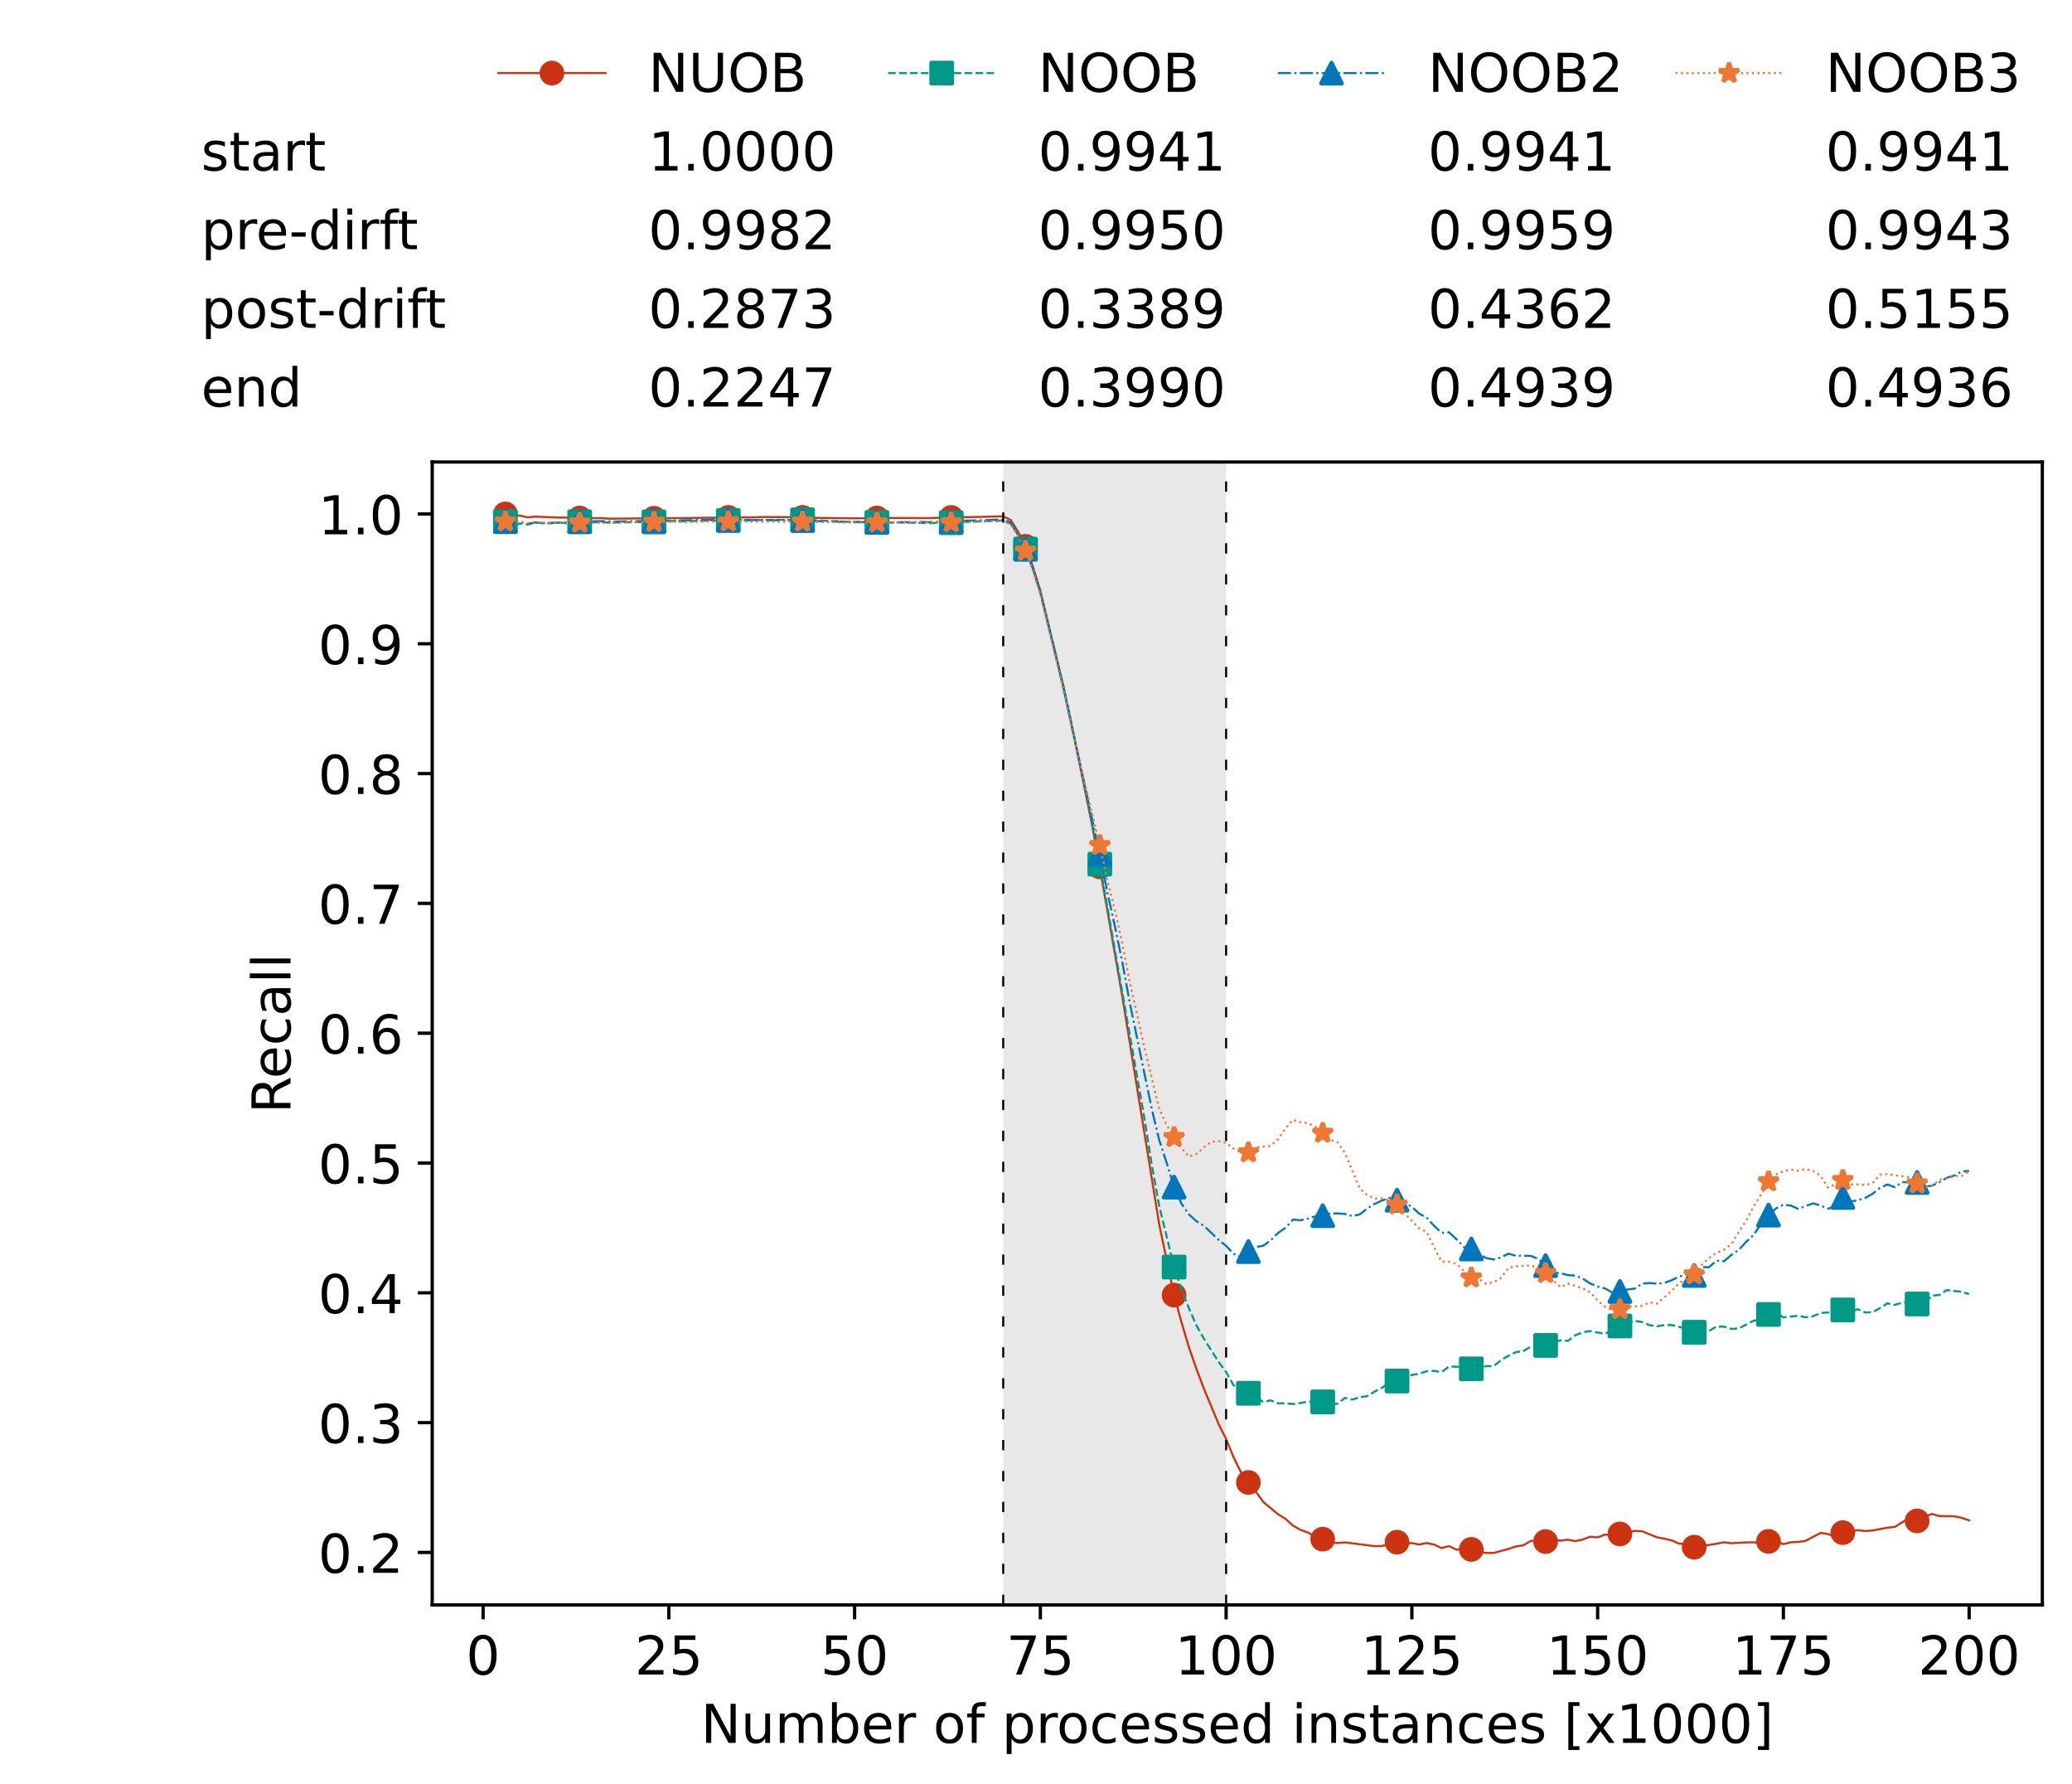<?xml version="1.0" encoding="utf-8" standalone="no"?>
<!DOCTYPE svg PUBLIC "-//W3C//DTD SVG 1.1//EN"
  "http://www.w3.org/Graphics/SVG/1.1/DTD/svg11.dtd">
<!-- Created with matplotlib (https://matplotlib.org/) -->
<svg height="432.615pt" version="1.1" viewBox="0 0 502.65 432.615" width="502.65pt" xmlns="http://www.w3.org/2000/svg" xmlns:xlink="http://www.w3.org/1999/xlink">
 <defs>
  <style type="text/css">*{stroke-linecap:butt;stroke-linejoin:round;}</style>
 </defs>
 <g id="figure_1">
  <g id="patch_1">
   <path d="M 0 432.615 
L 502.65 432.615 
L 502.65 0 
L 0 0 
z
" style="fill:#ffffff;"/>
  </g>
  <g id="axes_1">
   <g id="patch_2">
    <path d="M 104.85 389.252 
L 495.45 389.252 
L 495.45 112.052 
L 104.85 112.052 
z
" style="fill:#ffffff;"/>
   </g>
   <g id="patch_3">
    <path clip-path="url(#p48ba4771f5)" d="M 297.446 389.252 
L 297.446 112.052 
L 243.372 112.052 
L 243.372 389.252 
z
" style="fill:#d3d3d3;opacity:0.5;"/>
   </g>
   <g id="matplotlib.axis_1">
    <g id="xtick_1">
     <g id="line2d_1">
      <defs>
       <path d="M 0 0 
L 0 3.5 
" id="m8de65fd086" style="stroke:#000000;stroke-width:0.8;"/>
      </defs>
      <g>
       <use style="stroke:#000000;stroke-width:0.8;" x="117.197" xlink:href="#m8de65fd086" y="389.252"/>
      </g>
     </g>
     <g id="text_1">
      <!-- 0 -->
      <g transform="translate(113.061 406.13)scale(0.13 -0.13)">
       <defs>
        <path d="M 31.781 66.406 
Q 24.172 66.406 20.328 58.906 
Q 16.5 51.422 16.5 36.375 
Q 16.5 21.391 20.328 13.891 
Q 24.172 6.391 31.781 6.391 
Q 39.453 6.391 43.281 13.891 
Q 47.125 21.391 47.125 36.375 
Q 47.125 51.422 43.281 58.906 
Q 39.453 66.406 31.781 66.406 
z
M 31.781 74.219 
Q 44.047 74.219 50.516 64.516 
Q 56.984 54.828 56.984 36.375 
Q 56.984 17.969 50.516 8.266 
Q 44.047 -1.422 31.781 -1.422 
Q 19.531 -1.422 13.062 8.266 
Q 6.594 17.969 6.594 36.375 
Q 6.594 54.828 13.062 64.516 
Q 19.531 74.219 31.781 74.219 
z
" id="DejaVuSans-48"/>
       </defs>
       <use xlink:href="#DejaVuSans-48"/>
      </g>
     </g>
    </g>
    <g id="xtick_2">
     <g id="line2d_2">
      <g>
       <use style="stroke:#000000;stroke-width:0.8;" x="162.259" xlink:href="#m8de65fd086" y="389.252"/>
      </g>
     </g>
     <g id="text_2">
      <!-- 25 -->
      <g transform="translate(153.988 406.13)scale(0.13 -0.13)">
       <defs>
        <path d="M 19.188 8.297 
L 53.609 8.297 
L 53.609 0 
L 7.328 0 
L 7.328 8.297 
Q 12.938 14.109 22.625 23.891 
Q 32.328 33.688 34.812 36.531 
Q 39.547 41.844 41.422 45.531 
Q 43.312 49.219 43.312 52.781 
Q 43.312 58.594 39.234 62.25 
Q 35.156 65.922 28.609 65.922 
Q 23.969 65.922 18.812 64.312 
Q 13.672 62.703 7.812 59.422 
L 7.812 69.391 
Q 13.766 71.781 18.938 73 
Q 24.125 74.219 28.422 74.219 
Q 39.75 74.219 46.484 68.547 
Q 53.219 62.891 53.219 53.422 
Q 53.219 48.922 51.531 44.891 
Q 49.859 40.875 45.406 35.406 
Q 44.188 33.984 37.641 27.219 
Q 31.109 20.453 19.188 8.297 
z
" id="DejaVuSans-50"/>
        <path d="M 10.797 72.906 
L 49.516 72.906 
L 49.516 64.594 
L 19.828 64.594 
L 19.828 46.734 
Q 21.969 47.469 24.109 47.828 
Q 26.266 48.188 28.422 48.188 
Q 40.625 48.188 47.75 41.5 
Q 54.891 34.812 54.891 23.391 
Q 54.891 11.625 47.562 5.094 
Q 40.234 -1.422 26.906 -1.422 
Q 22.312 -1.422 17.547 -0.641 
Q 12.797 0.141 7.719 1.703 
L 7.719 11.625 
Q 12.109 9.234 16.797 8.062 
Q 21.484 6.891 26.703 6.891 
Q 35.156 6.891 40.078 11.328 
Q 45.016 15.766 45.016 23.391 
Q 45.016 31 40.078 35.438 
Q 35.156 39.891 26.703 39.891 
Q 22.75 39.891 18.812 39.016 
Q 14.891 38.141 10.797 36.281 
z
" id="DejaVuSans-53"/>
       </defs>
       <use xlink:href="#DejaVuSans-50"/>
       <use x="63.623" xlink:href="#DejaVuSans-53"/>
      </g>
     </g>
    </g>
    <g id="xtick_3">
     <g id="line2d_3">
      <g>
       <use style="stroke:#000000;stroke-width:0.8;" x="207.322" xlink:href="#m8de65fd086" y="389.252"/>
      </g>
     </g>
     <g id="text_3">
      <!-- 50 -->
      <g transform="translate(199.05 406.13)scale(0.13 -0.13)">
       <use xlink:href="#DejaVuSans-53"/>
       <use x="63.623" xlink:href="#DejaVuSans-48"/>
      </g>
     </g>
    </g>
    <g id="xtick_4">
     <g id="line2d_4">
      <g>
       <use style="stroke:#000000;stroke-width:0.8;" x="252.384" xlink:href="#m8de65fd086" y="389.252"/>
      </g>
     </g>
     <g id="text_4">
      <!-- 75 -->
      <g transform="translate(244.113 406.13)scale(0.13 -0.13)">
       <defs>
        <path d="M 8.203 72.906 
L 55.078 72.906 
L 55.078 68.703 
L 28.609 0 
L 18.312 0 
L 43.219 64.594 
L 8.203 64.594 
z
" id="DejaVuSans-55"/>
       </defs>
       <use xlink:href="#DejaVuSans-55"/>
       <use x="63.623" xlink:href="#DejaVuSans-53"/>
      </g>
     </g>
    </g>
    <g id="xtick_5">
     <g id="line2d_5">
      <g>
       <use style="stroke:#000000;stroke-width:0.8;" x="297.446" xlink:href="#m8de65fd086" y="389.252"/>
      </g>
     </g>
     <g id="text_5">
      <!-- 100 -->
      <g transform="translate(285.039 406.13)scale(0.13 -0.13)">
       <defs>
        <path d="M 12.406 8.297 
L 28.516 8.297 
L 28.516 63.922 
L 10.984 60.406 
L 10.984 69.391 
L 28.422 72.906 
L 38.281 72.906 
L 38.281 8.297 
L 54.391 8.297 
L 54.391 0 
L 12.406 0 
z
" id="DejaVuSans-49"/>
       </defs>
       <use xlink:href="#DejaVuSans-49"/>
       <use x="63.623" xlink:href="#DejaVuSans-48"/>
       <use x="127.246" xlink:href="#DejaVuSans-48"/>
      </g>
     </g>
    </g>
    <g id="xtick_6">
     <g id="line2d_6">
      <g>
       <use style="stroke:#000000;stroke-width:0.8;" x="342.509" xlink:href="#m8de65fd086" y="389.252"/>
      </g>
     </g>
     <g id="text_6">
      <!-- 125 -->
      <g transform="translate(330.102 406.13)scale(0.13 -0.13)">
       <use xlink:href="#DejaVuSans-49"/>
       <use x="63.623" xlink:href="#DejaVuSans-50"/>
       <use x="127.246" xlink:href="#DejaVuSans-53"/>
      </g>
     </g>
    </g>
    <g id="xtick_7">
     <g id="line2d_7">
      <g>
       <use style="stroke:#000000;stroke-width:0.8;" x="387.571" xlink:href="#m8de65fd086" y="389.252"/>
      </g>
     </g>
     <g id="text_7">
      <!-- 150 -->
      <g transform="translate(375.164 406.13)scale(0.13 -0.13)">
       <use xlink:href="#DejaVuSans-49"/>
       <use x="63.623" xlink:href="#DejaVuSans-53"/>
       <use x="127.246" xlink:href="#DejaVuSans-48"/>
      </g>
     </g>
    </g>
    <g id="xtick_8">
     <g id="line2d_8">
      <g>
       <use style="stroke:#000000;stroke-width:0.8;" x="432.633" xlink:href="#m8de65fd086" y="389.252"/>
      </g>
     </g>
     <g id="text_8">
      <!-- 175 -->
      <g transform="translate(420.226 406.13)scale(0.13 -0.13)">
       <use xlink:href="#DejaVuSans-49"/>
       <use x="63.623" xlink:href="#DejaVuSans-55"/>
       <use x="127.246" xlink:href="#DejaVuSans-53"/>
      </g>
     </g>
    </g>
    <g id="xtick_9">
     <g id="line2d_9">
      <g>
       <use style="stroke:#000000;stroke-width:0.8;" x="477.695" xlink:href="#m8de65fd086" y="389.252"/>
      </g>
     </g>
     <g id="text_9">
      <!-- 200 -->
      <g transform="translate(465.289 406.13)scale(0.13 -0.13)">
       <use xlink:href="#DejaVuSans-50"/>
       <use x="63.623" xlink:href="#DejaVuSans-48"/>
       <use x="127.246" xlink:href="#DejaVuSans-48"/>
      </g>
     </g>
    </g>
    <g id="text_10">
     <!-- Number of processed instances [x1000] -->
     <g transform="translate(170.025 422.711)scale(0.13 -0.13)">
      <defs>
       <path d="M 9.812 72.906 
L 23.094 72.906 
L 55.422 11.922 
L 55.422 72.906 
L 64.984 72.906 
L 64.984 0 
L 51.703 0 
L 19.391 60.984 
L 19.391 0 
L 9.812 0 
z
" id="DejaVuSans-78"/>
       <path d="M 8.5 21.578 
L 8.5 54.688 
L 17.484 54.688 
L 17.484 21.922 
Q 17.484 14.156 20.5 10.266 
Q 23.531 6.391 29.594 6.391 
Q 36.859 6.391 41.078 11.031 
Q 45.312 15.672 45.312 23.688 
L 45.312 54.688 
L 54.297 54.688 
L 54.297 0 
L 45.312 0 
L 45.312 8.406 
Q 42.047 3.422 37.719 1 
Q 33.406 -1.422 27.688 -1.422 
Q 18.266 -1.422 13.375 4.438 
Q 8.5 10.297 8.5 21.578 
z
M 31.109 56 
z
" id="DejaVuSans-117"/>
       <path d="M 52 44.188 
Q 55.375 50.25 60.062 53.125 
Q 64.75 56 71.094 56 
Q 79.641 56 84.281 50.016 
Q 88.922 44.047 88.922 33.016 
L 88.922 0 
L 79.891 0 
L 79.891 32.719 
Q 79.891 40.578 77.094 44.375 
Q 74.312 48.188 68.609 48.188 
Q 61.625 48.188 57.562 43.547 
Q 53.516 38.922 53.516 30.906 
L 53.516 0 
L 44.484 0 
L 44.484 32.719 
Q 44.484 40.625 41.703 44.406 
Q 38.922 48.188 33.109 48.188 
Q 26.219 48.188 22.156 43.531 
Q 18.109 38.875 18.109 30.906 
L 18.109 0 
L 9.078 0 
L 9.078 54.688 
L 18.109 54.688 
L 18.109 46.188 
Q 21.188 51.219 25.484 53.609 
Q 29.781 56 35.688 56 
Q 41.656 56 45.828 52.969 
Q 50 49.953 52 44.188 
z
" id="DejaVuSans-109"/>
       <path d="M 48.688 27.297 
Q 48.688 37.203 44.609 42.844 
Q 40.531 48.484 33.406 48.484 
Q 26.266 48.484 22.188 42.844 
Q 18.109 37.203 18.109 27.297 
Q 18.109 17.391 22.188 11.75 
Q 26.266 6.109 33.406 6.109 
Q 40.531 6.109 44.609 11.75 
Q 48.688 17.391 48.688 27.297 
z
M 18.109 46.391 
Q 20.953 51.266 25.266 53.625 
Q 29.594 56 35.594 56 
Q 45.562 56 51.781 48.094 
Q 58.016 40.188 58.016 27.297 
Q 58.016 14.406 51.781 6.484 
Q 45.562 -1.422 35.594 -1.422 
Q 29.594 -1.422 25.266 0.953 
Q 20.953 3.328 18.109 8.203 
L 18.109 0 
L 9.078 0 
L 9.078 75.984 
L 18.109 75.984 
z
" id="DejaVuSans-98"/>
       <path d="M 56.203 29.594 
L 56.203 25.203 
L 14.891 25.203 
Q 15.484 15.922 20.484 11.062 
Q 25.484 6.203 34.422 6.203 
Q 39.594 6.203 44.453 7.469 
Q 49.312 8.734 54.109 11.281 
L 54.109 2.781 
Q 49.266 0.734 44.188 -0.344 
Q 39.109 -1.422 33.891 -1.422 
Q 20.797 -1.422 13.156 6.188 
Q 5.516 13.812 5.516 26.812 
Q 5.516 40.234 12.766 48.109 
Q 20.016 56 32.328 56 
Q 43.359 56 49.781 48.891 
Q 56.203 41.797 56.203 29.594 
z
M 47.219 32.234 
Q 47.125 39.594 43.094 43.984 
Q 39.062 48.391 32.422 48.391 
Q 24.906 48.391 20.391 44.141 
Q 15.875 39.891 15.188 32.172 
z
" id="DejaVuSans-101"/>
       <path d="M 41.109 46.297 
Q 39.594 47.172 37.812 47.578 
Q 36.031 48 33.891 48 
Q 26.266 48 22.188 43.047 
Q 18.109 38.094 18.109 28.812 
L 18.109 0 
L 9.078 0 
L 9.078 54.688 
L 18.109 54.688 
L 18.109 46.188 
Q 20.953 51.172 25.484 53.578 
Q 30.031 56 36.531 56 
Q 37.453 56 38.578 55.875 
Q 39.703 55.766 41.062 55.516 
z
" id="DejaVuSans-114"/>
       <path id="DejaVuSans-32"/>
       <path d="M 30.609 48.391 
Q 23.391 48.391 19.188 42.75 
Q 14.984 37.109 14.984 27.297 
Q 14.984 17.484 19.156 11.844 
Q 23.344 6.203 30.609 6.203 
Q 37.797 6.203 41.984 11.859 
Q 46.188 17.531 46.188 27.297 
Q 46.188 37.016 41.984 42.703 
Q 37.797 48.391 30.609 48.391 
z
M 30.609 56 
Q 42.328 56 49.016 48.375 
Q 55.719 40.766 55.719 27.297 
Q 55.719 13.875 49.016 6.219 
Q 42.328 -1.422 30.609 -1.422 
Q 18.844 -1.422 12.172 6.219 
Q 5.516 13.875 5.516 27.297 
Q 5.516 40.766 12.172 48.375 
Q 18.844 56 30.609 56 
z
" id="DejaVuSans-111"/>
       <path d="M 37.109 75.984 
L 37.109 68.5 
L 28.516 68.5 
Q 23.688 68.5 21.797 66.547 
Q 19.922 64.594 19.922 59.516 
L 19.922 54.688 
L 34.719 54.688 
L 34.719 47.703 
L 19.922 47.703 
L 19.922 0 
L 10.891 0 
L 10.891 47.703 
L 2.297 47.703 
L 2.297 54.688 
L 10.891 54.688 
L 10.891 58.5 
Q 10.891 67.625 15.141 71.797 
Q 19.391 75.984 28.609 75.984 
z
" id="DejaVuSans-102"/>
       <path d="M 18.109 8.203 
L 18.109 -20.797 
L 9.078 -20.797 
L 9.078 54.688 
L 18.109 54.688 
L 18.109 46.391 
Q 20.953 51.266 25.266 53.625 
Q 29.594 56 35.594 56 
Q 45.562 56 51.781 48.094 
Q 58.016 40.188 58.016 27.297 
Q 58.016 14.406 51.781 6.484 
Q 45.562 -1.422 35.594 -1.422 
Q 29.594 -1.422 25.266 0.953 
Q 20.953 3.328 18.109 8.203 
z
M 48.688 27.297 
Q 48.688 37.203 44.609 42.844 
Q 40.531 48.484 33.406 48.484 
Q 26.266 48.484 22.188 42.844 
Q 18.109 37.203 18.109 27.297 
Q 18.109 17.391 22.188 11.75 
Q 26.266 6.109 33.406 6.109 
Q 40.531 6.109 44.609 11.75 
Q 48.688 17.391 48.688 27.297 
z
" id="DejaVuSans-112"/>
       <path d="M 48.781 52.594 
L 48.781 44.188 
Q 44.969 46.297 41.141 47.344 
Q 37.312 48.391 33.406 48.391 
Q 24.656 48.391 19.812 42.844 
Q 14.984 37.312 14.984 27.297 
Q 14.984 17.281 19.812 11.734 
Q 24.656 6.203 33.406 6.203 
Q 37.312 6.203 41.141 7.25 
Q 44.969 8.297 48.781 10.406 
L 48.781 2.094 
Q 45.016 0.344 40.984 -0.531 
Q 36.969 -1.422 32.422 -1.422 
Q 20.062 -1.422 12.781 6.344 
Q 5.516 14.109 5.516 27.297 
Q 5.516 40.672 12.859 48.328 
Q 20.219 56 33.016 56 
Q 37.156 56 41.109 55.141 
Q 45.062 54.297 48.781 52.594 
z
" id="DejaVuSans-99"/>
       <path d="M 44.281 53.078 
L 44.281 44.578 
Q 40.484 46.531 36.375 47.5 
Q 32.281 48.484 27.875 48.484 
Q 21.188 48.484 17.844 46.438 
Q 14.5 44.391 14.5 40.281 
Q 14.5 37.156 16.891 35.375 
Q 19.281 33.594 26.516 31.984 
L 29.594 31.297 
Q 39.156 29.25 43.188 25.516 
Q 47.219 21.781 47.219 15.094 
Q 47.219 7.469 41.188 3.016 
Q 35.156 -1.422 24.609 -1.422 
Q 20.219 -1.422 15.453 -0.562 
Q 10.688 0.297 5.422 2 
L 5.422 11.281 
Q 10.406 8.688 15.234 7.391 
Q 20.062 6.109 24.812 6.109 
Q 31.156 6.109 34.562 8.281 
Q 37.984 10.453 37.984 14.406 
Q 37.984 18.062 35.516 20.016 
Q 33.062 21.969 24.703 23.781 
L 21.578 24.516 
Q 13.234 26.266 9.516 29.906 
Q 5.812 33.547 5.812 39.891 
Q 5.812 47.609 11.281 51.797 
Q 16.75 56 26.812 56 
Q 31.781 56 36.172 55.266 
Q 40.578 54.547 44.281 53.078 
z
" id="DejaVuSans-115"/>
       <path d="M 45.406 46.391 
L 45.406 75.984 
L 54.391 75.984 
L 54.391 0 
L 45.406 0 
L 45.406 8.203 
Q 42.578 3.328 38.25 0.953 
Q 33.938 -1.422 27.875 -1.422 
Q 17.969 -1.422 11.734 6.484 
Q 5.516 14.406 5.516 27.297 
Q 5.516 40.188 11.734 48.094 
Q 17.969 56 27.875 56 
Q 33.938 56 38.25 53.625 
Q 42.578 51.266 45.406 46.391 
z
M 14.797 27.297 
Q 14.797 17.391 18.875 11.75 
Q 22.953 6.109 30.078 6.109 
Q 37.203 6.109 41.297 11.75 
Q 45.406 17.391 45.406 27.297 
Q 45.406 37.203 41.297 42.844 
Q 37.203 48.484 30.078 48.484 
Q 22.953 48.484 18.875 42.844 
Q 14.797 37.203 14.797 27.297 
z
" id="DejaVuSans-100"/>
       <path d="M 9.422 54.688 
L 18.406 54.688 
L 18.406 0 
L 9.422 0 
z
M 9.422 75.984 
L 18.406 75.984 
L 18.406 64.594 
L 9.422 64.594 
z
" id="DejaVuSans-105"/>
       <path d="M 54.891 33.016 
L 54.891 0 
L 45.906 0 
L 45.906 32.719 
Q 45.906 40.484 42.875 44.328 
Q 39.844 48.188 33.797 48.188 
Q 26.516 48.188 22.312 43.547 
Q 18.109 38.922 18.109 30.906 
L 18.109 0 
L 9.078 0 
L 9.078 54.688 
L 18.109 54.688 
L 18.109 46.188 
Q 21.344 51.125 25.703 53.562 
Q 30.078 56 35.797 56 
Q 45.219 56 50.047 50.172 
Q 54.891 44.344 54.891 33.016 
z
" id="DejaVuSans-110"/>
       <path d="M 18.312 70.219 
L 18.312 54.688 
L 36.812 54.688 
L 36.812 47.703 
L 18.312 47.703 
L 18.312 18.016 
Q 18.312 11.328 20.141 9.422 
Q 21.969 7.516 27.594 7.516 
L 36.812 7.516 
L 36.812 0 
L 27.594 0 
Q 17.188 0 13.234 3.875 
Q 9.281 7.766 9.281 18.016 
L 9.281 47.703 
L 2.688 47.703 
L 2.688 54.688 
L 9.281 54.688 
L 9.281 70.219 
z
" id="DejaVuSans-116"/>
       <path d="M 34.281 27.484 
Q 23.391 27.484 19.188 25 
Q 14.984 22.516 14.984 16.5 
Q 14.984 11.719 18.141 8.906 
Q 21.297 6.109 26.703 6.109 
Q 34.188 6.109 38.703 11.406 
Q 43.219 16.703 43.219 25.484 
L 43.219 27.484 
z
M 52.203 31.203 
L 52.203 0 
L 43.219 0 
L 43.219 8.297 
Q 40.141 3.328 35.547 0.953 
Q 30.953 -1.422 24.312 -1.422 
Q 15.922 -1.422 10.953 3.297 
Q 6 8.016 6 15.922 
Q 6 25.141 12.172 29.828 
Q 18.359 34.516 30.609 34.516 
L 43.219 34.516 
L 43.219 35.406 
Q 43.219 41.609 39.141 45 
Q 35.062 48.391 27.688 48.391 
Q 23 48.391 18.547 47.266 
Q 14.109 46.141 10.016 43.891 
L 10.016 52.203 
Q 14.938 54.109 19.578 55.047 
Q 24.219 56 28.609 56 
Q 40.484 56 46.344 49.844 
Q 52.203 43.703 52.203 31.203 
z
" id="DejaVuSans-97"/>
       <path d="M 8.594 75.984 
L 29.297 75.984 
L 29.297 69 
L 17.578 69 
L 17.578 -6.203 
L 29.297 -6.203 
L 29.297 -13.188 
L 8.594 -13.188 
z
" id="DejaVuSans-91"/>
       <path d="M 54.891 54.688 
L 35.109 28.078 
L 55.906 0 
L 45.312 0 
L 29.391 21.484 
L 13.484 0 
L 2.875 0 
L 24.125 28.609 
L 4.688 54.688 
L 15.281 54.688 
L 29.781 35.203 
L 44.281 54.688 
z
" id="DejaVuSans-120"/>
       <path d="M 30.422 75.984 
L 30.422 -13.188 
L 9.719 -13.188 
L 9.719 -6.203 
L 21.391 -6.203 
L 21.391 69 
L 9.719 69 
L 9.719 75.984 
z
" id="DejaVuSans-93"/>
      </defs>
      <use xlink:href="#DejaVuSans-78"/>
      <use x="74.805" xlink:href="#DejaVuSans-117"/>
      <use x="138.184" xlink:href="#DejaVuSans-109"/>
      <use x="235.596" xlink:href="#DejaVuSans-98"/>
      <use x="299.072" xlink:href="#DejaVuSans-101"/>
      <use x="360.596" xlink:href="#DejaVuSans-114"/>
      <use x="401.709" xlink:href="#DejaVuSans-32"/>
      <use x="433.496" xlink:href="#DejaVuSans-111"/>
      <use x="494.678" xlink:href="#DejaVuSans-102"/>
      <use x="529.883" xlink:href="#DejaVuSans-32"/>
      <use x="561.67" xlink:href="#DejaVuSans-112"/>
      <use x="625.146" xlink:href="#DejaVuSans-114"/>
      <use x="664.01" xlink:href="#DejaVuSans-111"/>
      <use x="725.191" xlink:href="#DejaVuSans-99"/>
      <use x="780.172" xlink:href="#DejaVuSans-101"/>
      <use x="841.695" xlink:href="#DejaVuSans-115"/>
      <use x="893.795" xlink:href="#DejaVuSans-115"/>
      <use x="945.895" xlink:href="#DejaVuSans-101"/>
      <use x="1007.418" xlink:href="#DejaVuSans-100"/>
      <use x="1070.895" xlink:href="#DejaVuSans-32"/>
      <use x="1102.682" xlink:href="#DejaVuSans-105"/>
      <use x="1130.465" xlink:href="#DejaVuSans-110"/>
      <use x="1193.844" xlink:href="#DejaVuSans-115"/>
      <use x="1245.943" xlink:href="#DejaVuSans-116"/>
      <use x="1285.152" xlink:href="#DejaVuSans-97"/>
      <use x="1346.432" xlink:href="#DejaVuSans-110"/>
      <use x="1409.811" xlink:href="#DejaVuSans-99"/>
      <use x="1464.791" xlink:href="#DejaVuSans-101"/>
      <use x="1526.314" xlink:href="#DejaVuSans-115"/>
      <use x="1578.414" xlink:href="#DejaVuSans-32"/>
      <use x="1610.201" xlink:href="#DejaVuSans-91"/>
      <use x="1649.215" xlink:href="#DejaVuSans-120"/>
      <use x="1708.395" xlink:href="#DejaVuSans-49"/>
      <use x="1772.018" xlink:href="#DejaVuSans-48"/>
      <use x="1835.641" xlink:href="#DejaVuSans-48"/>
      <use x="1899.264" xlink:href="#DejaVuSans-48"/>
      <use x="1962.887" xlink:href="#DejaVuSans-93"/>
     </g>
    </g>
   </g>
   <g id="matplotlib.axis_2">
    <g id="ytick_1">
     <g id="line2d_10">
      <defs>
       <path d="M 0 0 
L -3.5 0 
" id="m2657529b2b" style="stroke:#000000;stroke-width:0.8;"/>
      </defs>
      <g>
       <use style="stroke:#000000;stroke-width:0.8;" x="104.85" xlink:href="#m2657529b2b" y="376.52"/>
      </g>
     </g>
     <g id="text_11">
      <!-- 0.2 -->
      <g transform="translate(77.176 381.459)scale(0.13 -0.13)">
       <defs>
        <path d="M 10.688 12.406 
L 21 12.406 
L 21 0 
L 10.688 0 
z
" id="DejaVuSans-46"/>
       </defs>
       <use xlink:href="#DejaVuSans-48"/>
       <use x="63.623" xlink:href="#DejaVuSans-46"/>
       <use x="95.41" xlink:href="#DejaVuSans-50"/>
      </g>
     </g>
    </g>
    <g id="ytick_2">
     <g id="line2d_11">
      <g>
       <use style="stroke:#000000;stroke-width:0.8;" x="104.85" xlink:href="#m2657529b2b" y="345.037"/>
      </g>
     </g>
     <g id="text_12">
      <!-- 0.3 -->
      <g transform="translate(77.176 349.976)scale(0.13 -0.13)">
       <defs>
        <path d="M 40.578 39.312 
Q 47.656 37.797 51.625 33 
Q 55.609 28.219 55.609 21.188 
Q 55.609 10.406 48.188 4.484 
Q 40.766 -1.422 27.094 -1.422 
Q 22.516 -1.422 17.656 -0.516 
Q 12.797 0.391 7.625 2.203 
L 7.625 11.719 
Q 11.719 9.328 16.594 8.109 
Q 21.484 6.891 26.812 6.891 
Q 36.078 6.891 40.938 10.547 
Q 45.797 14.203 45.797 21.188 
Q 45.797 27.641 41.281 31.266 
Q 36.766 34.906 28.719 34.906 
L 20.219 34.906 
L 20.219 43.016 
L 29.109 43.016 
Q 36.375 43.016 40.234 45.922 
Q 44.094 48.828 44.094 54.297 
Q 44.094 59.906 40.109 62.906 
Q 36.141 65.922 28.719 65.922 
Q 24.656 65.922 20.016 65.031 
Q 15.375 64.156 9.812 62.312 
L 9.812 71.094 
Q 15.438 72.656 20.344 73.438 
Q 25.25 74.219 29.594 74.219 
Q 40.828 74.219 47.359 69.109 
Q 53.906 64.016 53.906 55.328 
Q 53.906 49.266 50.438 45.094 
Q 46.969 40.922 40.578 39.312 
z
" id="DejaVuSans-51"/>
       </defs>
       <use xlink:href="#DejaVuSans-48"/>
       <use x="63.623" xlink:href="#DejaVuSans-46"/>
       <use x="95.41" xlink:href="#DejaVuSans-51"/>
      </g>
     </g>
    </g>
    <g id="ytick_3">
     <g id="line2d_12">
      <g>
       <use style="stroke:#000000;stroke-width:0.8;" x="104.85" xlink:href="#m2657529b2b" y="313.553"/>
      </g>
     </g>
     <g id="text_13">
      <!-- 0.4 -->
      <g transform="translate(77.176 318.492)scale(0.13 -0.13)">
       <defs>
        <path d="M 37.797 64.312 
L 12.891 25.391 
L 37.797 25.391 
z
M 35.203 72.906 
L 47.609 72.906 
L 47.609 25.391 
L 58.016 25.391 
L 58.016 17.188 
L 47.609 17.188 
L 47.609 0 
L 37.797 0 
L 37.797 17.188 
L 4.891 17.188 
L 4.891 26.703 
z
" id="DejaVuSans-52"/>
       </defs>
       <use xlink:href="#DejaVuSans-48"/>
       <use x="63.623" xlink:href="#DejaVuSans-46"/>
       <use x="95.41" xlink:href="#DejaVuSans-52"/>
      </g>
     </g>
    </g>
    <g id="ytick_4">
     <g id="line2d_13">
      <g>
       <use style="stroke:#000000;stroke-width:0.8;" x="104.85" xlink:href="#m2657529b2b" y="282.07"/>
      </g>
     </g>
     <g id="text_14">
      <!-- 0.5 -->
      <g transform="translate(77.176 287.009)scale(0.13 -0.13)">
       <use xlink:href="#DejaVuSans-48"/>
       <use x="63.623" xlink:href="#DejaVuSans-46"/>
       <use x="95.41" xlink:href="#DejaVuSans-53"/>
      </g>
     </g>
    </g>
    <g id="ytick_5">
     <g id="line2d_14">
      <g>
       <use style="stroke:#000000;stroke-width:0.8;" x="104.85" xlink:href="#m2657529b2b" y="250.586"/>
      </g>
     </g>
     <g id="text_15">
      <!-- 0.6 -->
      <g transform="translate(77.176 255.525)scale(0.13 -0.13)">
       <defs>
        <path d="M 33.016 40.375 
Q 26.375 40.375 22.484 35.828 
Q 18.609 31.297 18.609 23.391 
Q 18.609 15.531 22.484 10.953 
Q 26.375 6.391 33.016 6.391 
Q 39.656 6.391 43.531 10.953 
Q 47.406 15.531 47.406 23.391 
Q 47.406 31.297 43.531 35.828 
Q 39.656 40.375 33.016 40.375 
z
M 52.594 71.297 
L 52.594 62.312 
Q 48.875 64.062 45.094 64.984 
Q 41.312 65.922 37.594 65.922 
Q 27.828 65.922 22.672 59.328 
Q 17.531 52.734 16.797 39.406 
Q 19.672 43.656 24.016 45.922 
Q 28.375 48.188 33.594 48.188 
Q 44.578 48.188 50.953 41.516 
Q 57.328 34.859 57.328 23.391 
Q 57.328 12.156 50.688 5.359 
Q 44.047 -1.422 33.016 -1.422 
Q 20.359 -1.422 13.672 8.266 
Q 6.984 17.969 6.984 36.375 
Q 6.984 53.656 15.188 63.938 
Q 23.391 74.219 37.203 74.219 
Q 40.922 74.219 44.703 73.484 
Q 48.484 72.75 52.594 71.297 
z
" id="DejaVuSans-54"/>
       </defs>
       <use xlink:href="#DejaVuSans-48"/>
       <use x="63.623" xlink:href="#DejaVuSans-46"/>
       <use x="95.41" xlink:href="#DejaVuSans-54"/>
      </g>
     </g>
    </g>
    <g id="ytick_6">
     <g id="line2d_15">
      <g>
       <use style="stroke:#000000;stroke-width:0.8;" x="104.85" xlink:href="#m2657529b2b" y="219.102"/>
      </g>
     </g>
     <g id="text_16">
      <!-- 0.7 -->
      <g transform="translate(77.176 224.041)scale(0.13 -0.13)">
       <use xlink:href="#DejaVuSans-48"/>
       <use x="63.623" xlink:href="#DejaVuSans-46"/>
       <use x="95.41" xlink:href="#DejaVuSans-55"/>
      </g>
     </g>
    </g>
    <g id="ytick_7">
     <g id="line2d_16">
      <g>
       <use style="stroke:#000000;stroke-width:0.8;" x="104.85" xlink:href="#m2657529b2b" y="187.619"/>
      </g>
     </g>
     <g id="text_17">
      <!-- 0.8 -->
      <g transform="translate(77.176 192.558)scale(0.13 -0.13)">
       <defs>
        <path d="M 31.781 34.625 
Q 24.75 34.625 20.719 30.859 
Q 16.703 27.094 16.703 20.516 
Q 16.703 13.922 20.719 10.156 
Q 24.75 6.391 31.781 6.391 
Q 38.812 6.391 42.859 10.172 
Q 46.922 13.969 46.922 20.516 
Q 46.922 27.094 42.891 30.859 
Q 38.875 34.625 31.781 34.625 
z
M 21.922 38.812 
Q 15.578 40.375 12.031 44.719 
Q 8.5 49.078 8.5 55.328 
Q 8.5 64.062 14.719 69.141 
Q 20.953 74.219 31.781 74.219 
Q 42.672 74.219 48.875 69.141 
Q 55.078 64.062 55.078 55.328 
Q 55.078 49.078 51.531 44.719 
Q 48 40.375 41.703 38.812 
Q 48.828 37.156 52.797 32.312 
Q 56.781 27.484 56.781 20.516 
Q 56.781 9.906 50.312 4.234 
Q 43.844 -1.422 31.781 -1.422 
Q 19.734 -1.422 13.25 4.234 
Q 6.781 9.906 6.781 20.516 
Q 6.781 27.484 10.781 32.312 
Q 14.797 37.156 21.922 38.812 
z
M 18.312 54.391 
Q 18.312 48.734 21.844 45.562 
Q 25.391 42.391 31.781 42.391 
Q 38.141 42.391 41.719 45.562 
Q 45.312 48.734 45.312 54.391 
Q 45.312 60.062 41.719 63.234 
Q 38.141 66.406 31.781 66.406 
Q 25.391 66.406 21.844 63.234 
Q 18.312 60.062 18.312 54.391 
z
" id="DejaVuSans-56"/>
       </defs>
       <use xlink:href="#DejaVuSans-48"/>
       <use x="63.623" xlink:href="#DejaVuSans-46"/>
       <use x="95.41" xlink:href="#DejaVuSans-56"/>
      </g>
     </g>
    </g>
    <g id="ytick_8">
     <g id="line2d_17">
      <g>
       <use style="stroke:#000000;stroke-width:0.8;" x="104.85" xlink:href="#m2657529b2b" y="156.135"/>
      </g>
     </g>
     <g id="text_18">
      <!-- 0.9 -->
      <g transform="translate(77.176 161.074)scale(0.13 -0.13)">
       <defs>
        <path d="M 10.984 1.516 
L 10.984 10.5 
Q 14.703 8.734 18.5 7.812 
Q 22.312 6.891 25.984 6.891 
Q 35.75 6.891 40.891 13.453 
Q 46.047 20.016 46.781 33.406 
Q 43.953 29.203 39.594 26.953 
Q 35.25 24.703 29.984 24.703 
Q 19.047 24.703 12.672 31.312 
Q 6.297 37.938 6.297 49.422 
Q 6.297 60.641 12.938 67.422 
Q 19.578 74.219 30.609 74.219 
Q 43.266 74.219 49.922 64.516 
Q 56.594 54.828 56.594 36.375 
Q 56.594 19.141 48.406 8.859 
Q 40.234 -1.422 26.422 -1.422 
Q 22.703 -1.422 18.891 -0.688 
Q 15.094 0.047 10.984 1.516 
z
M 30.609 32.422 
Q 37.25 32.422 41.125 36.953 
Q 45.016 41.5 45.016 49.422 
Q 45.016 57.281 41.125 61.844 
Q 37.25 66.406 30.609 66.406 
Q 23.969 66.406 20.094 61.844 
Q 16.219 57.281 16.219 49.422 
Q 16.219 41.5 20.094 36.953 
Q 23.969 32.422 30.609 32.422 
z
" id="DejaVuSans-57"/>
       </defs>
       <use xlink:href="#DejaVuSans-48"/>
       <use x="63.623" xlink:href="#DejaVuSans-46"/>
       <use x="95.41" xlink:href="#DejaVuSans-57"/>
      </g>
     </g>
    </g>
    <g id="ytick_9">
     <g id="line2d_18">
      <g>
       <use style="stroke:#000000;stroke-width:0.8;" x="104.85" xlink:href="#m2657529b2b" y="124.652"/>
      </g>
     </g>
     <g id="text_19">
      <!-- 1.0 -->
      <g transform="translate(77.176 129.591)scale(0.13 -0.13)">
       <use xlink:href="#DejaVuSans-49"/>
       <use x="63.623" xlink:href="#DejaVuSans-46"/>
       <use x="95.41" xlink:href="#DejaVuSans-48"/>
      </g>
     </g>
    </g>
    <g id="text_20">
     <!-- Recall -->
     <g transform="translate(70.472 270.044)rotate(-90)scale(0.13 -0.13)">
      <defs>
       <path d="M 44.391 34.188 
Q 47.562 33.109 50.562 29.594 
Q 53.562 26.078 56.594 19.922 
L 66.609 0 
L 56 0 
L 46.688 18.703 
Q 43.062 26.031 39.672 28.422 
Q 36.281 30.812 30.422 30.812 
L 19.672 30.812 
L 19.672 0 
L 9.812 0 
L 9.812 72.906 
L 32.078 72.906 
Q 44.578 72.906 50.734 67.672 
Q 56.891 62.453 56.891 51.906 
Q 56.891 45.016 53.688 40.469 
Q 50.484 35.938 44.391 34.188 
z
M 19.672 64.797 
L 19.672 38.922 
L 32.078 38.922 
Q 39.203 38.922 42.844 42.219 
Q 46.484 45.516 46.484 51.906 
Q 46.484 58.297 42.844 61.547 
Q 39.203 64.797 32.078 64.797 
z
" id="DejaVuSans-82"/>
       <path d="M 9.422 75.984 
L 18.406 75.984 
L 18.406 0 
L 9.422 0 
z
" id="DejaVuSans-108"/>
      </defs>
      <use xlink:href="#DejaVuSans-82"/>
      <use x="64.982" xlink:href="#DejaVuSans-101"/>
      <use x="126.506" xlink:href="#DejaVuSans-99"/>
      <use x="181.486" xlink:href="#DejaVuSans-97"/>
      <use x="242.766" xlink:href="#DejaVuSans-108"/>
      <use x="270.549" xlink:href="#DejaVuSans-108"/>
     </g>
    </g>
   </g>
   <g id="line2d_19"/>
   <g id="line2d_20"/>
   <g id="line2d_21"/>
   <g id="line2d_22"/>
   <g id="line2d_23"/>
   <g id="line2d_24">
    <path clip-path="url(#p48ba4771f5)" d="M 122.605 124.652 
L 124.407 124.976 
L 126.21 125.076 
L 128.012 125.467 
L 129.815 125.304 
L 135.222 125.518 
L 138.827 125.541 
L 142.432 125.669 
L 146.037 125.662 
L 147.839 125.799 
L 158.654 125.698 
L 167.667 125.629 
L 171.272 125.57 
L 174.877 125.564 
L 178.482 125.491 
L 182.087 125.484 
L 185.692 125.392 
L 191.099 125.424 
L 192.902 125.392 
L 198.309 125.613 
L 203.717 125.676 
L 207.322 125.709 
L 210.927 125.676 
L 218.137 125.625 
L 225.347 125.661 
L 232.557 125.444 
L 236.162 125.406 
L 239.767 125.315 
L 243.372 125.219 
L 245.174 126.097 
L 246.976 128.97 
L 248.779 132.505 
L 250.581 137.439 
L 252.384 143.274 
L 257.791 165.725 
L 259.594 174.011 
L 265.001 200.433 
L 268.606 220.634 
L 272.211 241.387 
L 281.224 297.006 
L 284.829 314.113 
L 286.631 320.739 
L 288.434 326.784 
L 290.236 331.981 
L 292.039 336.75 
L 295.644 345.406 
L 297.446 349.022 
L 299.249 353.425 
L 301.051 357.087 
L 302.854 359.547 
L 304.656 361.762 
L 306.459 364.27 
L 310.064 367.276 
L 311.866 368.382 
L 313.669 370.005 
L 315.471 371.046 
L 317.274 371.662 
L 319.076 372.766 
L 320.879 373.3 
L 322.681 374.103 
L 324.484 374.24 
L 326.286 374.085 
L 333.496 375.001 
L 335.299 374.944 
L 338.904 374.036 
L 340.706 374.309 
L 342.509 374.26 
L 344.311 374.598 
L 346.114 374.233 
L 347.916 374.606 
L 349.719 375.466 
L 351.521 374.978 
L 353.324 375.857 
L 355.126 375.557 
L 356.928 375.781 
L 358.731 376.318 
L 360.533 376.642 
L 362.336 376.652 
L 365.941 375.681 
L 367.743 375.06 
L 369.546 374.798 
L 371.348 373.736 
L 373.151 373.549 
L 374.953 373.883 
L 376.756 373.506 
L 378.558 373.66 
L 380.361 373.428 
L 382.163 373.787 
L 383.966 373.382 
L 385.768 372.713 
L 387.571 372.871 
L 389.373 372.18 
L 391.176 372.42 
L 396.583 371.295 
L 398.386 371.387 
L 401.991 372.861 
L 403.793 373.186 
L 405.596 373.626 
L 407.398 374.395 
L 409.201 374.486 
L 411.003 375.248 
L 416.411 374.416 
L 418.213 374.061 
L 420.016 374.291 
L 423.621 374.086 
L 425.423 374.072 
L 427.226 374.191 
L 429.028 373.841 
L 430.831 373.797 
L 432.633 374.51 
L 434.436 374.045 
L 436.238 373.977 
L 438.041 373.7 
L 441.646 371.79 
L 443.448 372.04 
L 445.251 372.812 
L 447.053 371.716 
L 450.658 371.123 
L 452.461 371.34 
L 454.263 371.192 
L 457.868 370.518 
L 459.671 370.327 
L 463.276 368.084 
L 465.078 368.877 
L 466.881 367.857 
L 468.683 367.189 
L 470.485 367.694 
L 474.09 367.749 
L 475.893 368.129 
L 477.695 368.733 
L 477.695 368.733 
" style="fill:none;stroke:#cc3311;stroke-linecap:square;stroke-width:0.5;"/>
    <defs>
     <path d="M 0 2.5 
C 0.663 2.5 1.299 2.237 1.768 1.768 
C 2.237 1.299 2.5 0.663 2.5 0 
C 2.5 -0.663 2.237 -1.299 1.768 -1.768 
C 1.299 -2.237 0.663 -2.5 0 -2.5 
C -0.663 -2.5 -1.299 -2.237 -1.768 -1.768 
C -2.237 -1.299 -2.5 -0.663 -2.5 0 
C -2.5 0.663 -2.237 1.299 -1.768 1.768 
C -1.299 2.237 -0.663 2.5 0 2.5 
z
" id="m4ea6eea149" style="stroke:#cc3311;"/>
    </defs>
    <g clip-path="url(#p48ba4771f5)">
     <use style="fill:#cc3311;stroke:#cc3311;" x="122.605" xlink:href="#m4ea6eea149" y="124.652"/>
     <use style="fill:#cc3311;stroke:#cc3311;" x="140.629" xlink:href="#m4ea6eea149" y="125.64"/>
     <use style="fill:#cc3311;stroke:#cc3311;" x="158.654" xlink:href="#m4ea6eea149" y="125.698"/>
     <use style="fill:#cc3311;stroke:#cc3311;" x="176.679" xlink:href="#m4ea6eea149" y="125.498"/>
     <use style="fill:#cc3311;stroke:#cc3311;" x="194.704" xlink:href="#m4ea6eea149" y="125.485"/>
     <use style="fill:#cc3311;stroke:#cc3311;" x="212.729" xlink:href="#m4ea6eea149" y="125.644"/>
     <use style="fill:#cc3311;stroke:#cc3311;" x="230.754" xlink:href="#m4ea6eea149" y="125.507"/>
     <use style="fill:#cc3311;stroke:#cc3311;" x="248.779" xlink:href="#m4ea6eea149" y="132.505"/>
     <use style="fill:#cc3311;stroke:#cc3311;" x="266.804" xlink:href="#m4ea6eea149" y="210.243"/>
     <use style="fill:#cc3311;stroke:#cc3311;" x="284.829" xlink:href="#m4ea6eea149" y="314.113"/>
     <use style="fill:#cc3311;stroke:#cc3311;" x="302.854" xlink:href="#m4ea6eea149" y="359.547"/>
     <use style="fill:#cc3311;stroke:#cc3311;" x="320.879" xlink:href="#m4ea6eea149" y="373.3"/>
     <use style="fill:#cc3311;stroke:#cc3311;" x="338.904" xlink:href="#m4ea6eea149" y="374.036"/>
     <use style="fill:#cc3311;stroke:#cc3311;" x="356.928" xlink:href="#m4ea6eea149" y="375.781"/>
     <use style="fill:#cc3311;stroke:#cc3311;" x="374.953" xlink:href="#m4ea6eea149" y="373.883"/>
     <use style="fill:#cc3311;stroke:#cc3311;" x="392.978" xlink:href="#m4ea6eea149" y="372.033"/>
     <use style="fill:#cc3311;stroke:#cc3311;" x="411.003" xlink:href="#m4ea6eea149" y="375.248"/>
     <use style="fill:#cc3311;stroke:#cc3311;" x="429.028" xlink:href="#m4ea6eea149" y="373.841"/>
     <use style="fill:#cc3311;stroke:#cc3311;" x="447.053" xlink:href="#m4ea6eea149" y="371.716"/>
     <use style="fill:#cc3311;stroke:#cc3311;" x="465.078" xlink:href="#m4ea6eea149" y="368.877"/>
    </g>
   </g>
   <g id="line2d_25"/>
   <g id="line2d_26"/>
   <g id="line2d_27"/>
   <g id="line2d_28"/>
   <g id="line2d_29">
    <path clip-path="url(#p48ba4771f5)" d="M 122.605 126.507 
L 124.407 127.527 
L 126.21 126.983 
L 128.012 127.229 
L 129.815 126.714 
L 131.617 126.88 
L 133.419 126.92 
L 135.222 126.785 
L 137.024 126.833 
L 140.629 126.557 
L 142.432 126.677 
L 146.037 126.618 
L 147.839 126.773 
L 151.444 126.667 
L 155.049 126.616 
L 164.062 126.348 
L 165.864 126.441 
L 171.272 126.26 
L 182.087 126.161 
L 187.494 126.072 
L 196.507 126.133 
L 205.519 126.546 
L 210.927 126.643 
L 216.334 126.752 
L 218.137 126.697 
L 225.347 126.901 
L 243.372 126.23 
L 245.174 126.976 
L 246.976 129.728 
L 248.779 133.168 
L 250.581 137.908 
L 252.384 143.678 
L 257.791 165.593 
L 263.199 190.887 
L 266.804 209.585 
L 277.619 271.2 
L 279.421 282.535 
L 281.224 292.526 
L 284.829 307.308 
L 286.631 312.67 
L 288.434 317.318 
L 290.236 321.446 
L 292.039 324.648 
L 295.644 330.332 
L 297.446 332.803 
L 299.249 335.967 
L 301.051 337.412 
L 302.854 337.917 
L 304.656 338.87 
L 306.459 340.022 
L 308.261 339.644 
L 310.064 340.359 
L 311.866 340.371 
L 313.669 340.523 
L 315.471 340.285 
L 317.274 339.911 
L 320.879 340.01 
L 322.681 340.489 
L 324.484 340.458 
L 326.286 339.039 
L 328.089 339.445 
L 329.891 338.857 
L 331.694 338.616 
L 333.496 337.495 
L 335.299 336.566 
L 337.101 335.267 
L 338.904 334.945 
L 340.706 334.364 
L 342.509 333.469 
L 344.311 333.192 
L 346.114 332.56 
L 347.916 332.48 
L 349.719 332.756 
L 351.521 331.459 
L 353.324 331.459 
L 356.928 331.996 
L 358.731 331.812 
L 360.533 331.336 
L 362.336 331.337 
L 364.138 329.882 
L 365.941 328.828 
L 367.743 327.94 
L 369.546 327.678 
L 371.348 326.616 
L 374.953 326.307 
L 378.558 325.059 
L 380.361 325.204 
L 382.163 323.853 
L 383.966 323.129 
L 385.768 322.829 
L 389.373 323.508 
L 392.978 321.597 
L 394.781 320.855 
L 396.583 320.363 
L 398.386 320.641 
L 400.188 321.408 
L 401.991 321.663 
L 403.793 321.374 
L 405.596 321.373 
L 409.201 322.269 
L 411.003 323.119 
L 412.806 322.418 
L 414.608 322.81 
L 416.411 321.712 
L 418.213 321.76 
L 420.016 322.303 
L 421.818 322.201 
L 425.423 320.3 
L 427.226 320.13 
L 429.028 318.797 
L 430.831 318.393 
L 432.633 319.507 
L 436.238 319.111 
L 438.041 319.492 
L 439.843 319.226 
L 441.646 318.44 
L 443.448 318.316 
L 445.251 318.423 
L 447.053 317.711 
L 448.856 318.171 
L 450.658 317.519 
L 452.461 318.297 
L 454.263 318.26 
L 456.066 317.252 
L 457.868 316.104 
L 459.671 316.475 
L 461.473 315.931 
L 463.276 315.741 
L 465.078 316.26 
L 466.881 316.115 
L 468.683 314.235 
L 470.485 314.071 
L 472.288 312.875 
L 475.893 313.316 
L 477.695 313.865 
L 477.695 313.865 
" style="fill:none;stroke:#009988;stroke-dasharray:1.85,0.8;stroke-dashoffset:0;stroke-width:0.5;"/>
    <defs>
     <path d="M -2.5 2.5 
L 2.5 2.5 
L 2.5 -2.5 
L -2.5 -2.5 
z
" id="m902fbef83b" style="stroke:#009988;stroke-linejoin:miter;"/>
    </defs>
    <g clip-path="url(#p48ba4771f5)">
     <use style="fill:#009988;stroke:#009988;stroke-linejoin:miter;" x="122.605" xlink:href="#m902fbef83b" y="126.507"/>
     <use style="fill:#009988;stroke:#009988;stroke-linejoin:miter;" x="140.629" xlink:href="#m902fbef83b" y="126.557"/>
     <use style="fill:#009988;stroke:#009988;stroke-linejoin:miter;" x="158.654" xlink:href="#m902fbef83b" y="126.584"/>
     <use style="fill:#009988;stroke:#009988;stroke-linejoin:miter;" x="176.679" xlink:href="#m902fbef83b" y="126.251"/>
     <use style="fill:#009988;stroke:#009988;stroke-linejoin:miter;" x="194.704" xlink:href="#m902fbef83b" y="126.069"/>
     <use style="fill:#009988;stroke:#009988;stroke-linejoin:miter;" x="212.729" xlink:href="#m902fbef83b" y="126.708"/>
     <use style="fill:#009988;stroke:#009988;stroke-linejoin:miter;" x="230.754" xlink:href="#m902fbef83b" y="126.779"/>
     <use style="fill:#009988;stroke:#009988;stroke-linejoin:miter;" x="248.779" xlink:href="#m902fbef83b" y="133.168"/>
     <use style="fill:#009988;stroke:#009988;stroke-linejoin:miter;" x="266.804" xlink:href="#m902fbef83b" y="209.585"/>
     <use style="fill:#009988;stroke:#009988;stroke-linejoin:miter;" x="284.829" xlink:href="#m902fbef83b" y="307.308"/>
     <use style="fill:#009988;stroke:#009988;stroke-linejoin:miter;" x="302.854" xlink:href="#m902fbef83b" y="337.917"/>
     <use style="fill:#009988;stroke:#009988;stroke-linejoin:miter;" x="320.879" xlink:href="#m902fbef83b" y="340.01"/>
     <use style="fill:#009988;stroke:#009988;stroke-linejoin:miter;" x="338.904" xlink:href="#m902fbef83b" y="334.945"/>
     <use style="fill:#009988;stroke:#009988;stroke-linejoin:miter;" x="356.928" xlink:href="#m902fbef83b" y="331.996"/>
     <use style="fill:#009988;stroke:#009988;stroke-linejoin:miter;" x="374.953" xlink:href="#m902fbef83b" y="326.307"/>
     <use style="fill:#009988;stroke:#009988;stroke-linejoin:miter;" x="392.978" xlink:href="#m902fbef83b" y="321.597"/>
     <use style="fill:#009988;stroke:#009988;stroke-linejoin:miter;" x="411.003" xlink:href="#m902fbef83b" y="323.119"/>
     <use style="fill:#009988;stroke:#009988;stroke-linejoin:miter;" x="429.028" xlink:href="#m902fbef83b" y="318.797"/>
     <use style="fill:#009988;stroke:#009988;stroke-linejoin:miter;" x="447.053" xlink:href="#m902fbef83b" y="317.711"/>
     <use style="fill:#009988;stroke:#009988;stroke-linejoin:miter;" x="465.078" xlink:href="#m902fbef83b" y="316.26"/>
    </g>
   </g>
   <g id="line2d_30"/>
   <g id="line2d_31"/>
   <g id="line2d_32"/>
   <g id="line2d_33"/>
   <g id="line2d_34">
    <path clip-path="url(#p48ba4771f5)" d="M 122.605 126.507 
L 124.407 126.878 
L 126.21 126.551 
L 128.012 127.07 
L 129.815 126.717 
L 131.617 126.884 
L 138.827 126.684 
L 140.629 126.5 
L 146.037 126.383 
L 147.839 126.513 
L 173.074 126.06 
L 183.889 126.134 
L 192.902 126.232 
L 198.309 126.391 
L 207.322 126.615 
L 212.729 126.647 
L 221.742 126.64 
L 223.544 126.576 
L 225.347 126.646 
L 234.359 126.264 
L 237.964 126.197 
L 241.569 126.043 
L 243.372 125.946 
L 245.174 126.726 
L 246.976 129.54 
L 248.779 133.194 
L 250.581 137.933 
L 252.384 143.704 
L 257.791 165.901 
L 266.804 207.178 
L 268.606 216.263 
L 270.409 224.4 
L 272.211 233.06 
L 274.014 242.92 
L 279.421 269.011 
L 281.224 276.565 
L 283.026 282.045 
L 284.829 287.92 
L 286.631 291.951 
L 288.434 294.555 
L 290.236 296.17 
L 292.039 297.27 
L 295.644 300.72 
L 297.446 302.171 
L 299.249 304.083 
L 301.051 304.845 
L 302.854 303.554 
L 304.656 302.454 
L 306.459 302.13 
L 308.261 300.833 
L 310.064 299.02 
L 311.866 297.782 
L 313.669 295.78 
L 315.471 295.963 
L 317.274 295.562 
L 319.076 295.019 
L 320.879 294.842 
L 322.681 294.318 
L 324.484 294.298 
L 326.286 294.428 
L 328.089 294.94 
L 329.891 294.526 
L 331.694 293.107 
L 333.496 291.973 
L 335.299 291.151 
L 337.101 290.509 
L 340.706 291.601 
L 342.509 292.691 
L 344.311 294.369 
L 346.114 295.354 
L 347.916 297.306 
L 349.719 299.008 
L 351.521 298.867 
L 353.324 300.563 
L 355.126 302.433 
L 356.928 302.92 
L 358.731 304.204 
L 360.533 305.114 
L 362.336 305.469 
L 364.138 304.962 
L 365.941 304.058 
L 367.743 304.566 
L 371.348 304.598 
L 373.151 305.327 
L 376.756 308.628 
L 378.558 308.784 
L 380.361 309.273 
L 382.163 309.353 
L 383.966 310.11 
L 385.768 311.285 
L 387.571 312.026 
L 389.373 312.496 
L 391.176 313.533 
L 392.978 313.233 
L 394.781 312.76 
L 396.583 312.524 
L 398.386 311.329 
L 400.188 311.171 
L 401.991 311.353 
L 403.793 311.148 
L 405.596 310.468 
L 407.398 309.609 
L 409.201 309.031 
L 411.003 309.34 
L 412.806 307.315 
L 414.608 307.349 
L 416.411 305.732 
L 418.213 305.914 
L 420.016 304.359 
L 421.818 303.127 
L 423.621 301.172 
L 425.423 299.514 
L 427.226 296.766 
L 429.028 294.706 
L 430.831 293.094 
L 432.633 292.182 
L 434.436 292.389 
L 436.238 293.184 
L 439.843 291.849 
L 441.646 292.39 
L 443.448 293.122 
L 445.251 292.71 
L 447.053 290.425 
L 448.856 291.439 
L 450.658 291.11 
L 452.461 290.564 
L 454.263 289.539 
L 456.066 288.123 
L 457.868 287.281 
L 459.671 287.938 
L 461.473 286.705 
L 465.078 286.8 
L 466.881 287.8 
L 468.683 287.57 
L 470.485 286.721 
L 472.288 285.655 
L 474.09 285.117 
L 475.893 284.113 
L 477.695 283.987 
L 477.695 283.987 
" style="fill:none;stroke:#0077bb;stroke-dasharray:3.2,0.8,0.5,0.8;stroke-dashoffset:0;stroke-width:0.5;"/>
    <defs>
     <path d="M 0 -2.5 
L -2.5 2.5 
L 2.5 2.5 
z
" id="m6150e5e632" style="stroke:#0077bb;stroke-linejoin:miter;"/>
    </defs>
    <g clip-path="url(#p48ba4771f5)">
     <use style="fill:#0077bb;stroke:#0077bb;stroke-linejoin:miter;" x="122.605" xlink:href="#m6150e5e632" y="126.507"/>
     <use style="fill:#0077bb;stroke:#0077bb;stroke-linejoin:miter;" x="140.629" xlink:href="#m6150e5e632" y="126.5"/>
     <use style="fill:#0077bb;stroke:#0077bb;stroke-linejoin:miter;" x="158.654" xlink:href="#m6150e5e632" y="126.358"/>
     <use style="fill:#0077bb;stroke:#0077bb;stroke-linejoin:miter;" x="176.679" xlink:href="#m6150e5e632" y="126.12"/>
     <use style="fill:#0077bb;stroke:#0077bb;stroke-linejoin:miter;" x="194.704" xlink:href="#m6150e5e632" y="126.26"/>
     <use style="fill:#0077bb;stroke:#0077bb;stroke-linejoin:miter;" x="212.729" xlink:href="#m6150e5e632" y="126.647"/>
     <use style="fill:#0077bb;stroke:#0077bb;stroke-linejoin:miter;" x="230.754" xlink:href="#m6150e5e632" y="126.431"/>
     <use style="fill:#0077bb;stroke:#0077bb;stroke-linejoin:miter;" x="248.779" xlink:href="#m6150e5e632" y="133.194"/>
     <use style="fill:#0077bb;stroke:#0077bb;stroke-linejoin:miter;" x="266.804" xlink:href="#m6150e5e632" y="207.178"/>
     <use style="fill:#0077bb;stroke:#0077bb;stroke-linejoin:miter;" x="284.829" xlink:href="#m6150e5e632" y="287.92"/>
     <use style="fill:#0077bb;stroke:#0077bb;stroke-linejoin:miter;" x="302.854" xlink:href="#m6150e5e632" y="303.554"/>
     <use style="fill:#0077bb;stroke:#0077bb;stroke-linejoin:miter;" x="320.879" xlink:href="#m6150e5e632" y="294.842"/>
     <use style="fill:#0077bb;stroke:#0077bb;stroke-linejoin:miter;" x="338.904" xlink:href="#m6150e5e632" y="291.096"/>
     <use style="fill:#0077bb;stroke:#0077bb;stroke-linejoin:miter;" x="356.928" xlink:href="#m6150e5e632" y="302.92"/>
     <use style="fill:#0077bb;stroke:#0077bb;stroke-linejoin:miter;" x="374.953" xlink:href="#m6150e5e632" y="306.952"/>
     <use style="fill:#0077bb;stroke:#0077bb;stroke-linejoin:miter;" x="392.978" xlink:href="#m6150e5e632" y="313.233"/>
     <use style="fill:#0077bb;stroke:#0077bb;stroke-linejoin:miter;" x="411.003" xlink:href="#m6150e5e632" y="309.34"/>
     <use style="fill:#0077bb;stroke:#0077bb;stroke-linejoin:miter;" x="429.028" xlink:href="#m6150e5e632" y="294.706"/>
     <use style="fill:#0077bb;stroke:#0077bb;stroke-linejoin:miter;" x="447.053" xlink:href="#m6150e5e632" y="290.425"/>
     <use style="fill:#0077bb;stroke:#0077bb;stroke-linejoin:miter;" x="465.078" xlink:href="#m6150e5e632" y="286.8"/>
    </g>
   </g>
   <g id="line2d_35"/>
   <g id="line2d_36"/>
   <g id="line2d_37"/>
   <g id="line2d_38"/>
   <g id="line2d_39">
    <path clip-path="url(#p48ba4771f5)" d="M 122.605 126.507 
L 124.407 126.878 
L 126.21 126.551 
L 128.012 126.904 
L 129.815 126.585 
L 131.617 126.773 
L 135.222 126.775 
L 137.024 126.967 
L 140.629 126.786 
L 142.432 126.887 
L 146.037 126.798 
L 147.839 126.9 
L 153.247 126.595 
L 155.049 126.652 
L 158.654 126.619 
L 164.062 126.541 
L 165.864 126.632 
L 171.272 126.517 
L 196.507 126.535 
L 200.112 126.637 
L 201.914 126.606 
L 205.519 126.762 
L 212.729 126.731 
L 230.754 126.711 
L 239.767 126.449 
L 243.372 126.446 
L 245.174 127.225 
L 246.976 130.012 
L 248.779 133.606 
L 250.581 138.475 
L 252.384 144.278 
L 257.791 166.632 
L 261.396 182.834 
L 266.804 205.009 
L 268.606 213.378 
L 270.409 220.542 
L 272.211 228.564 
L 274.014 237.907 
L 277.619 253.994 
L 281.224 268.925 
L 283.026 272.88 
L 284.829 275.831 
L 286.631 278.498 
L 288.434 280.518 
L 290.236 279.902 
L 292.039 278.274 
L 293.841 276.915 
L 295.644 276.757 
L 297.446 277.189 
L 299.249 278.543 
L 301.051 279.498 
L 302.854 279.545 
L 304.656 278.289 
L 308.261 277.926 
L 310.064 276.28 
L 311.866 273.652 
L 313.669 271.599 
L 315.471 272.159 
L 317.274 272.398 
L 319.076 273.251 
L 322.681 276.455 
L 324.484 277.018 
L 326.286 279.689 
L 329.891 288.288 
L 331.694 289.882 
L 333.496 290.679 
L 335.299 290.66 
L 337.101 291.079 
L 338.904 292.176 
L 340.706 294.205 
L 344.311 297.959 
L 346.114 298.792 
L 347.916 302.554 
L 349.719 305.974 
L 351.521 306.055 
L 353.324 306.53 
L 356.928 309.902 
L 358.731 310.142 
L 360.533 311.377 
L 362.336 310.963 
L 364.138 309.961 
L 365.941 307.49 
L 367.743 307.118 
L 371.348 306.894 
L 373.151 307.586 
L 374.953 308.812 
L 378.558 312.195 
L 380.361 311.333 
L 383.966 312.451 
L 385.768 313.417 
L 387.571 315.425 
L 389.373 316.938 
L 391.176 317.803 
L 392.978 317.567 
L 394.781 316.81 
L 396.583 316.903 
L 398.386 316.692 
L 400.188 315.875 
L 401.991 316.16 
L 405.596 313.03 
L 407.398 311.148 
L 411.003 309.128 
L 412.806 306.796 
L 414.608 305.096 
L 416.411 303.88 
L 418.213 303.083 
L 420.016 301.758 
L 421.818 298.795 
L 423.621 296.063 
L 425.423 292.638 
L 427.226 289.712 
L 429.028 286.57 
L 430.831 284.875 
L 432.633 284.084 
L 434.436 283.641 
L 436.238 283.951 
L 438.041 283.553 
L 439.843 283.994 
L 441.646 285.144 
L 443.448 288.023 
L 445.251 287.224 
L 447.053 286.241 
L 448.856 287.276 
L 450.658 287.255 
L 452.461 287.383 
L 454.263 286.956 
L 456.066 284.895 
L 457.868 284.781 
L 463.276 285.536 
L 465.078 287.072 
L 466.881 287.872 
L 468.683 287.57 
L 470.485 286.153 
L 472.288 285.824 
L 474.09 285.245 
L 475.893 285.18 
L 477.695 284.092 
L 477.695 284.092 
" style="fill:none;stroke:#ee7733;stroke-dasharray:0.5,0.825;stroke-dashoffset:0;stroke-width:0.5;"/>
    <defs>
     <path d="M 0 -2.5 
L -0.561 -0.773 
L -2.378 -0.773 
L -0.908 0.295 
L -1.469 2.023 
L -0 0.955 
L 1.469 2.023 
L 0.908 0.295 
L 2.378 -0.773 
L 0.561 -0.773 
z
" id="m5930fce293" style="stroke:#ee7733;stroke-linejoin:bevel;"/>
    </defs>
    <g clip-path="url(#p48ba4771f5)">
     <use style="fill:#ee7733;stroke:#ee7733;stroke-linejoin:bevel;" x="122.605" xlink:href="#m5930fce293" y="126.507"/>
     <use style="fill:#ee7733;stroke:#ee7733;stroke-linejoin:bevel;" x="140.629" xlink:href="#m5930fce293" y="126.786"/>
     <use style="fill:#ee7733;stroke:#ee7733;stroke-linejoin:bevel;" x="158.654" xlink:href="#m5930fce293" y="126.619"/>
     <use style="fill:#ee7733;stroke:#ee7733;stroke-linejoin:bevel;" x="176.679" xlink:href="#m5930fce293" y="126.503"/>
     <use style="fill:#ee7733;stroke:#ee7733;stroke-linejoin:bevel;" x="194.704" xlink:href="#m5930fce293" y="126.534"/>
     <use style="fill:#ee7733;stroke:#ee7733;stroke-linejoin:bevel;" x="212.729" xlink:href="#m5930fce293" y="126.731"/>
     <use style="fill:#ee7733;stroke:#ee7733;stroke-linejoin:bevel;" x="230.754" xlink:href="#m5930fce293" y="126.711"/>
     <use style="fill:#ee7733;stroke:#ee7733;stroke-linejoin:bevel;" x="248.779" xlink:href="#m5930fce293" y="133.606"/>
     <use style="fill:#ee7733;stroke:#ee7733;stroke-linejoin:bevel;" x="266.804" xlink:href="#m5930fce293" y="205.009"/>
     <use style="fill:#ee7733;stroke:#ee7733;stroke-linejoin:bevel;" x="284.829" xlink:href="#m5930fce293" y="275.831"/>
     <use style="fill:#ee7733;stroke:#ee7733;stroke-linejoin:bevel;" x="302.854" xlink:href="#m5930fce293" y="279.545"/>
     <use style="fill:#ee7733;stroke:#ee7733;stroke-linejoin:bevel;" x="320.879" xlink:href="#m5930fce293" y="274.792"/>
     <use style="fill:#ee7733;stroke:#ee7733;stroke-linejoin:bevel;" x="338.904" xlink:href="#m5930fce293" y="292.176"/>
     <use style="fill:#ee7733;stroke:#ee7733;stroke-linejoin:bevel;" x="356.928" xlink:href="#m5930fce293" y="309.902"/>
     <use style="fill:#ee7733;stroke:#ee7733;stroke-linejoin:bevel;" x="374.953" xlink:href="#m5930fce293" y="308.812"/>
     <use style="fill:#ee7733;stroke:#ee7733;stroke-linejoin:bevel;" x="392.978" xlink:href="#m5930fce293" y="317.567"/>
     <use style="fill:#ee7733;stroke:#ee7733;stroke-linejoin:bevel;" x="411.003" xlink:href="#m5930fce293" y="309.128"/>
     <use style="fill:#ee7733;stroke:#ee7733;stroke-linejoin:bevel;" x="429.028" xlink:href="#m5930fce293" y="286.57"/>
     <use style="fill:#ee7733;stroke:#ee7733;stroke-linejoin:bevel;" x="447.053" xlink:href="#m5930fce293" y="286.241"/>
     <use style="fill:#ee7733;stroke:#ee7733;stroke-linejoin:bevel;" x="465.078" xlink:href="#m5930fce293" y="287.072"/>
    </g>
   </g>
   <g id="line2d_40"/>
   <g id="line2d_41"/>
   <g id="line2d_42"/>
   <g id="line2d_43"/>
   <g id="line2d_44">
    <path clip-path="url(#p48ba4771f5)" d="M 243.372 389.252 
L 243.372 112.052 
" style="fill:none;stroke:#000000;stroke-dasharray:2.5,5;stroke-dashoffset:0;stroke-width:0.5;"/>
   </g>
   <g id="line2d_45">
    <path clip-path="url(#p48ba4771f5)" d="M 297.446 389.252 
L 297.446 112.052 
" style="fill:none;stroke:#000000;stroke-dasharray:2.5,5;stroke-dashoffset:0;stroke-width:0.5;"/>
   </g>
   <g id="patch_4">
    <path d="M 104.85 389.252 
L 104.85 112.052 
" style="fill:none;stroke:#000000;stroke-linecap:square;stroke-linejoin:miter;stroke-width:0.8;"/>
   </g>
   <g id="patch_5">
    <path d="M 495.45 389.252 
L 495.45 112.052 
" style="fill:none;stroke:#000000;stroke-linecap:square;stroke-linejoin:miter;stroke-width:0.8;"/>
   </g>
   <g id="patch_6">
    <path d="M 104.85 389.252 
L 495.45 389.252 
" style="fill:none;stroke:#000000;stroke-linecap:square;stroke-linejoin:miter;stroke-width:0.8;"/>
   </g>
   <g id="patch_7">
    <path d="M 104.85 112.052 
L 495.45 112.052 
" style="fill:none;stroke:#000000;stroke-linecap:square;stroke-linejoin:miter;stroke-width:0.8;"/>
   </g>
   <g id="legend_1">
    <g id="line2d_46"/>
    <g id="line2d_47"/>
    <g id="text_21">
     <!--   -->
     <g transform="translate(48.8 22.278)scale(0.13 -0.13)">
      <use xlink:href="#DejaVuSans-32"/>
     </g>
    </g>
    <g id="line2d_48"/>
    <g id="line2d_49"/>
    <g id="text_22">
     <!-- start -->
     <g transform="translate(48.8 41.36)scale(0.13 -0.13)">
      <use xlink:href="#DejaVuSans-115"/>
      <use x="52.1" xlink:href="#DejaVuSans-116"/>
      <use x="91.309" xlink:href="#DejaVuSans-97"/>
      <use x="152.588" xlink:href="#DejaVuSans-114"/>
      <use x="193.701" xlink:href="#DejaVuSans-116"/>
     </g>
    </g>
    <g id="line2d_50"/>
    <g id="line2d_51"/>
    <g id="text_23">
     <!-- pre-dirft -->
     <g transform="translate(48.8 60.441)scale(0.13 -0.13)">
      <defs>
       <path d="M 4.891 31.391 
L 31.203 31.391 
L 31.203 23.391 
L 4.891 23.391 
z
" id="DejaVuSans-45"/>
      </defs>
      <use xlink:href="#DejaVuSans-112"/>
      <use x="63.477" xlink:href="#DejaVuSans-114"/>
      <use x="102.34" xlink:href="#DejaVuSans-101"/>
      <use x="163.863" xlink:href="#DejaVuSans-45"/>
      <use x="199.947" xlink:href="#DejaVuSans-100"/>
      <use x="263.424" xlink:href="#DejaVuSans-105"/>
      <use x="291.207" xlink:href="#DejaVuSans-114"/>
      <use x="332.32" xlink:href="#DejaVuSans-102"/>
      <use x="365.775" xlink:href="#DejaVuSans-116"/>
     </g>
    </g>
    <g id="line2d_52"/>
    <g id="line2d_53"/>
    <g id="text_24">
     <!-- post-drift -->
     <g transform="translate(48.8 79.523)scale(0.13 -0.13)">
      <use xlink:href="#DejaVuSans-112"/>
      <use x="63.477" xlink:href="#DejaVuSans-111"/>
      <use x="124.658" xlink:href="#DejaVuSans-115"/>
      <use x="176.758" xlink:href="#DejaVuSans-116"/>
      <use x="215.967" xlink:href="#DejaVuSans-45"/>
      <use x="252.051" xlink:href="#DejaVuSans-100"/>
      <use x="315.527" xlink:href="#DejaVuSans-114"/>
      <use x="356.641" xlink:href="#DejaVuSans-105"/>
      <use x="384.424" xlink:href="#DejaVuSans-102"/>
      <use x="417.879" xlink:href="#DejaVuSans-116"/>
     </g>
    </g>
    <g id="line2d_54"/>
    <g id="line2d_55"/>
    <g id="text_25">
     <!-- end -->
     <g transform="translate(48.8 98.604)scale(0.13 -0.13)">
      <use xlink:href="#DejaVuSans-101"/>
      <use x="61.523" xlink:href="#DejaVuSans-110"/>
      <use x="124.902" xlink:href="#DejaVuSans-100"/>
     </g>
    </g>
    <g id="line2d_56">
     <path d="M 120.892 17.728 
L 146.892 17.728 
" style="fill:none;stroke:#cc3311;stroke-linecap:square;stroke-width:0.5;"/>
    </g>
    <g id="line2d_57">
     <g>
      <use style="fill:#cc3311;stroke:#cc3311;" x="133.892" xlink:href="#m4ea6eea149" y="17.728"/>
     </g>
    </g>
    <g id="text_26">
     <!-- NUOB -->
     <g transform="translate(157.292 22.278)scale(0.13 -0.13)">
      <defs>
       <path d="M 8.688 72.906 
L 18.609 72.906 
L 18.609 28.609 
Q 18.609 16.891 22.844 11.734 
Q 27.094 6.594 36.625 6.594 
Q 46.094 6.594 50.344 11.734 
Q 54.594 16.891 54.594 28.609 
L 54.594 72.906 
L 64.5 72.906 
L 64.5 27.391 
Q 64.5 13.141 57.438 5.859 
Q 50.391 -1.422 36.625 -1.422 
Q 22.797 -1.422 15.734 5.859 
Q 8.688 13.141 8.688 27.391 
z
" id="DejaVuSans-85"/>
       <path d="M 39.406 66.219 
Q 28.656 66.219 22.328 58.203 
Q 16.016 50.203 16.016 36.375 
Q 16.016 22.609 22.328 14.594 
Q 28.656 6.594 39.406 6.594 
Q 50.141 6.594 56.422 14.594 
Q 62.703 22.609 62.703 36.375 
Q 62.703 50.203 56.422 58.203 
Q 50.141 66.219 39.406 66.219 
z
M 39.406 74.219 
Q 54.734 74.219 63.906 63.938 
Q 73.094 53.656 73.094 36.375 
Q 73.094 19.141 63.906 8.859 
Q 54.734 -1.422 39.406 -1.422 
Q 24.031 -1.422 14.812 8.828 
Q 5.609 19.094 5.609 36.375 
Q 5.609 53.656 14.812 63.938 
Q 24.031 74.219 39.406 74.219 
z
" id="DejaVuSans-79"/>
       <path d="M 19.672 34.812 
L 19.672 8.109 
L 35.5 8.109 
Q 43.453 8.109 47.281 11.406 
Q 51.125 14.703 51.125 21.484 
Q 51.125 28.328 47.281 31.562 
Q 43.453 34.812 35.5 34.812 
z
M 19.672 64.797 
L 19.672 42.828 
L 34.281 42.828 
Q 41.5 42.828 45.031 45.531 
Q 48.578 48.25 48.578 53.812 
Q 48.578 59.328 45.031 62.062 
Q 41.5 64.797 34.281 64.797 
z
M 9.812 72.906 
L 35.016 72.906 
Q 46.297 72.906 52.391 68.219 
Q 58.5 63.531 58.5 54.891 
Q 58.5 48.188 55.375 44.234 
Q 52.25 40.281 46.188 39.312 
Q 53.469 37.75 57.5 32.781 
Q 61.531 27.828 61.531 20.406 
Q 61.531 10.641 54.891 5.312 
Q 48.25 0 35.984 0 
L 9.812 0 
z
" id="DejaVuSans-66"/>
      </defs>
      <use xlink:href="#DejaVuSans-78"/>
      <use x="74.805" xlink:href="#DejaVuSans-85"/>
      <use x="147.998" xlink:href="#DejaVuSans-79"/>
      <use x="226.709" xlink:href="#DejaVuSans-66"/>
     </g>
    </g>
    <g id="line2d_58"/>
    <g id="line2d_59"/>
    <g id="text_27">
     <!-- 1.0000 -->
     <g transform="translate(157.292 41.36)scale(0.13 -0.13)">
      <use xlink:href="#DejaVuSans-49"/>
      <use x="63.623" xlink:href="#DejaVuSans-46"/>
      <use x="95.41" xlink:href="#DejaVuSans-48"/>
      <use x="159.033" xlink:href="#DejaVuSans-48"/>
      <use x="222.656" xlink:href="#DejaVuSans-48"/>
      <use x="286.279" xlink:href="#DejaVuSans-48"/>
     </g>
    </g>
    <g id="line2d_60"/>
    <g id="line2d_61"/>
    <g id="text_28">
     <!-- 0.9982 -->
     <g transform="translate(157.292 60.441)scale(0.13 -0.13)">
      <use xlink:href="#DejaVuSans-48"/>
      <use x="63.623" xlink:href="#DejaVuSans-46"/>
      <use x="95.41" xlink:href="#DejaVuSans-57"/>
      <use x="159.033" xlink:href="#DejaVuSans-57"/>
      <use x="222.656" xlink:href="#DejaVuSans-56"/>
      <use x="286.279" xlink:href="#DejaVuSans-50"/>
     </g>
    </g>
    <g id="line2d_62"/>
    <g id="line2d_63"/>
    <g id="text_29">
     <!-- 0.2873 -->
     <g transform="translate(157.292 79.523)scale(0.13 -0.13)">
      <use xlink:href="#DejaVuSans-48"/>
      <use x="63.623" xlink:href="#DejaVuSans-46"/>
      <use x="95.41" xlink:href="#DejaVuSans-50"/>
      <use x="159.033" xlink:href="#DejaVuSans-56"/>
      <use x="222.656" xlink:href="#DejaVuSans-55"/>
      <use x="286.279" xlink:href="#DejaVuSans-51"/>
     </g>
    </g>
    <g id="line2d_64"/>
    <g id="line2d_65"/>
    <g id="text_30">
     <!-- 0.2247 -->
     <g transform="translate(157.292 98.604)scale(0.13 -0.13)">
      <use xlink:href="#DejaVuSans-48"/>
      <use x="63.623" xlink:href="#DejaVuSans-46"/>
      <use x="95.41" xlink:href="#DejaVuSans-50"/>
      <use x="159.033" xlink:href="#DejaVuSans-50"/>
      <use x="222.656" xlink:href="#DejaVuSans-52"/>
      <use x="286.279" xlink:href="#DejaVuSans-55"/>
     </g>
    </g>
    <g id="line2d_66">
     <path d="M 215.452 17.728 
L 241.452 17.728 
" style="fill:none;stroke:#009988;stroke-dasharray:1.85,0.8;stroke-dashoffset:0;stroke-width:0.5;"/>
    </g>
    <g id="line2d_67">
     <g>
      <use style="fill:#009988;stroke:#009988;stroke-linejoin:miter;" x="228.452" xlink:href="#m902fbef83b" y="17.728"/>
     </g>
    </g>
    <g id="text_31">
     <!-- NOOB -->
     <g transform="translate(251.852 22.278)scale(0.13 -0.13)">
      <use xlink:href="#DejaVuSans-78"/>
      <use x="74.805" xlink:href="#DejaVuSans-79"/>
      <use x="153.516" xlink:href="#DejaVuSans-79"/>
      <use x="232.227" xlink:href="#DejaVuSans-66"/>
     </g>
    </g>
    <g id="line2d_68"/>
    <g id="line2d_69"/>
    <g id="text_32">
     <!-- 0.9941 -->
     <g transform="translate(251.852 41.36)scale(0.13 -0.13)">
      <use xlink:href="#DejaVuSans-48"/>
      <use x="63.623" xlink:href="#DejaVuSans-46"/>
      <use x="95.41" xlink:href="#DejaVuSans-57"/>
      <use x="159.033" xlink:href="#DejaVuSans-57"/>
      <use x="222.656" xlink:href="#DejaVuSans-52"/>
      <use x="286.279" xlink:href="#DejaVuSans-49"/>
     </g>
    </g>
    <g id="line2d_70"/>
    <g id="line2d_71"/>
    <g id="text_33">
     <!-- 0.9950 -->
     <g transform="translate(251.852 60.441)scale(0.13 -0.13)">
      <use xlink:href="#DejaVuSans-48"/>
      <use x="63.623" xlink:href="#DejaVuSans-46"/>
      <use x="95.41" xlink:href="#DejaVuSans-57"/>
      <use x="159.033" xlink:href="#DejaVuSans-57"/>
      <use x="222.656" xlink:href="#DejaVuSans-53"/>
      <use x="286.279" xlink:href="#DejaVuSans-48"/>
     </g>
    </g>
    <g id="line2d_72"/>
    <g id="line2d_73"/>
    <g id="text_34">
     <!-- 0.3389 -->
     <g transform="translate(251.852 79.523)scale(0.13 -0.13)">
      <use xlink:href="#DejaVuSans-48"/>
      <use x="63.623" xlink:href="#DejaVuSans-46"/>
      <use x="95.41" xlink:href="#DejaVuSans-51"/>
      <use x="159.033" xlink:href="#DejaVuSans-51"/>
      <use x="222.656" xlink:href="#DejaVuSans-56"/>
      <use x="286.279" xlink:href="#DejaVuSans-57"/>
     </g>
    </g>
    <g id="line2d_74"/>
    <g id="line2d_75"/>
    <g id="text_35">
     <!-- 0.3990 -->
     <g transform="translate(251.852 98.604)scale(0.13 -0.13)">
      <use xlink:href="#DejaVuSans-48"/>
      <use x="63.623" xlink:href="#DejaVuSans-46"/>
      <use x="95.41" xlink:href="#DejaVuSans-51"/>
      <use x="159.033" xlink:href="#DejaVuSans-57"/>
      <use x="222.656" xlink:href="#DejaVuSans-57"/>
      <use x="286.279" xlink:href="#DejaVuSans-48"/>
     </g>
    </g>
    <g id="line2d_76">
     <path d="M 310.012 17.728 
L 336.012 17.728 
" style="fill:none;stroke:#0077bb;stroke-dasharray:3.2,0.8,0.5,0.8;stroke-dashoffset:0;stroke-width:0.5;"/>
    </g>
    <g id="line2d_77">
     <g>
      <use style="fill:#0077bb;stroke:#0077bb;stroke-linejoin:miter;" x="323.012" xlink:href="#m6150e5e632" y="17.728"/>
     </g>
    </g>
    <g id="text_36">
     <!-- NOOB2 -->
     <g transform="translate(346.412 22.278)scale(0.13 -0.13)">
      <use xlink:href="#DejaVuSans-78"/>
      <use x="74.805" xlink:href="#DejaVuSans-79"/>
      <use x="153.516" xlink:href="#DejaVuSans-79"/>
      <use x="232.227" xlink:href="#DejaVuSans-66"/>
      <use x="300.83" xlink:href="#DejaVuSans-50"/>
     </g>
    </g>
    <g id="line2d_78"/>
    <g id="line2d_79"/>
    <g id="text_37">
     <!-- 0.9941 -->
     <g transform="translate(346.412 41.36)scale(0.13 -0.13)">
      <use xlink:href="#DejaVuSans-48"/>
      <use x="63.623" xlink:href="#DejaVuSans-46"/>
      <use x="95.41" xlink:href="#DejaVuSans-57"/>
      <use x="159.033" xlink:href="#DejaVuSans-57"/>
      <use x="222.656" xlink:href="#DejaVuSans-52"/>
      <use x="286.279" xlink:href="#DejaVuSans-49"/>
     </g>
    </g>
    <g id="line2d_80"/>
    <g id="line2d_81"/>
    <g id="text_38">
     <!-- 0.9959 -->
     <g transform="translate(346.412 60.441)scale(0.13 -0.13)">
      <use xlink:href="#DejaVuSans-48"/>
      <use x="63.623" xlink:href="#DejaVuSans-46"/>
      <use x="95.41" xlink:href="#DejaVuSans-57"/>
      <use x="159.033" xlink:href="#DejaVuSans-57"/>
      <use x="222.656" xlink:href="#DejaVuSans-53"/>
      <use x="286.279" xlink:href="#DejaVuSans-57"/>
     </g>
    </g>
    <g id="line2d_82"/>
    <g id="line2d_83"/>
    <g id="text_39">
     <!-- 0.4362 -->
     <g transform="translate(346.412 79.523)scale(0.13 -0.13)">
      <use xlink:href="#DejaVuSans-48"/>
      <use x="63.623" xlink:href="#DejaVuSans-46"/>
      <use x="95.41" xlink:href="#DejaVuSans-52"/>
      <use x="159.033" xlink:href="#DejaVuSans-51"/>
      <use x="222.656" xlink:href="#DejaVuSans-54"/>
      <use x="286.279" xlink:href="#DejaVuSans-50"/>
     </g>
    </g>
    <g id="line2d_84"/>
    <g id="line2d_85"/>
    <g id="text_40">
     <!-- 0.4939 -->
     <g transform="translate(346.412 98.604)scale(0.13 -0.13)">
      <use xlink:href="#DejaVuSans-48"/>
      <use x="63.623" xlink:href="#DejaVuSans-46"/>
      <use x="95.41" xlink:href="#DejaVuSans-52"/>
      <use x="159.033" xlink:href="#DejaVuSans-57"/>
      <use x="222.656" xlink:href="#DejaVuSans-51"/>
      <use x="286.279" xlink:href="#DejaVuSans-57"/>
     </g>
    </g>
    <g id="line2d_86">
     <path d="M 406.467 17.728 
L 432.467 17.728 
" style="fill:none;stroke:#ee7733;stroke-dasharray:0.5,0.825;stroke-dashoffset:0;stroke-width:0.5;"/>
    </g>
    <g id="line2d_87">
     <g>
      <use style="fill:#ee7733;stroke:#ee7733;stroke-linejoin:bevel;" x="419.467" xlink:href="#m5930fce293" y="17.728"/>
     </g>
    </g>
    <g id="text_41">
     <!-- NOOB3 -->
     <g transform="translate(442.867 22.278)scale(0.13 -0.13)">
      <use xlink:href="#DejaVuSans-78"/>
      <use x="74.805" xlink:href="#DejaVuSans-79"/>
      <use x="153.516" xlink:href="#DejaVuSans-79"/>
      <use x="232.227" xlink:href="#DejaVuSans-66"/>
      <use x="300.83" xlink:href="#DejaVuSans-51"/>
     </g>
    </g>
    <g id="line2d_88"/>
    <g id="line2d_89"/>
    <g id="text_42">
     <!-- 0.9941 -->
     <g transform="translate(442.867 41.36)scale(0.13 -0.13)">
      <use xlink:href="#DejaVuSans-48"/>
      <use x="63.623" xlink:href="#DejaVuSans-46"/>
      <use x="95.41" xlink:href="#DejaVuSans-57"/>
      <use x="159.033" xlink:href="#DejaVuSans-57"/>
      <use x="222.656" xlink:href="#DejaVuSans-52"/>
      <use x="286.279" xlink:href="#DejaVuSans-49"/>
     </g>
    </g>
    <g id="line2d_90"/>
    <g id="line2d_91"/>
    <g id="text_43">
     <!-- 0.9943 -->
     <g transform="translate(442.867 60.441)scale(0.13 -0.13)">
      <use xlink:href="#DejaVuSans-48"/>
      <use x="63.623" xlink:href="#DejaVuSans-46"/>
      <use x="95.41" xlink:href="#DejaVuSans-57"/>
      <use x="159.033" xlink:href="#DejaVuSans-57"/>
      <use x="222.656" xlink:href="#DejaVuSans-52"/>
      <use x="286.279" xlink:href="#DejaVuSans-51"/>
     </g>
    </g>
    <g id="line2d_92"/>
    <g id="line2d_93"/>
    <g id="text_44">
     <!-- 0.5155 -->
     <g transform="translate(442.867 79.523)scale(0.13 -0.13)">
      <use xlink:href="#DejaVuSans-48"/>
      <use x="63.623" xlink:href="#DejaVuSans-46"/>
      <use x="95.41" xlink:href="#DejaVuSans-53"/>
      <use x="159.033" xlink:href="#DejaVuSans-49"/>
      <use x="222.656" xlink:href="#DejaVuSans-53"/>
      <use x="286.279" xlink:href="#DejaVuSans-53"/>
     </g>
    </g>
    <g id="line2d_94"/>
    <g id="line2d_95"/>
    <g id="text_45">
     <!-- 0.4936 -->
     <g transform="translate(442.867 98.604)scale(0.13 -0.13)">
      <use xlink:href="#DejaVuSans-48"/>
      <use x="63.623" xlink:href="#DejaVuSans-46"/>
      <use x="95.41" xlink:href="#DejaVuSans-52"/>
      <use x="159.033" xlink:href="#DejaVuSans-57"/>
      <use x="222.656" xlink:href="#DejaVuSans-51"/>
      <use x="286.279" xlink:href="#DejaVuSans-54"/>
     </g>
    </g>
   </g>
  </g>
 </g>
 <defs>
  <clipPath id="p48ba4771f5">
   <rect height="277.2" width="390.6" x="104.85" y="112.052"/>
  </clipPath>
 </defs>
</svg>
